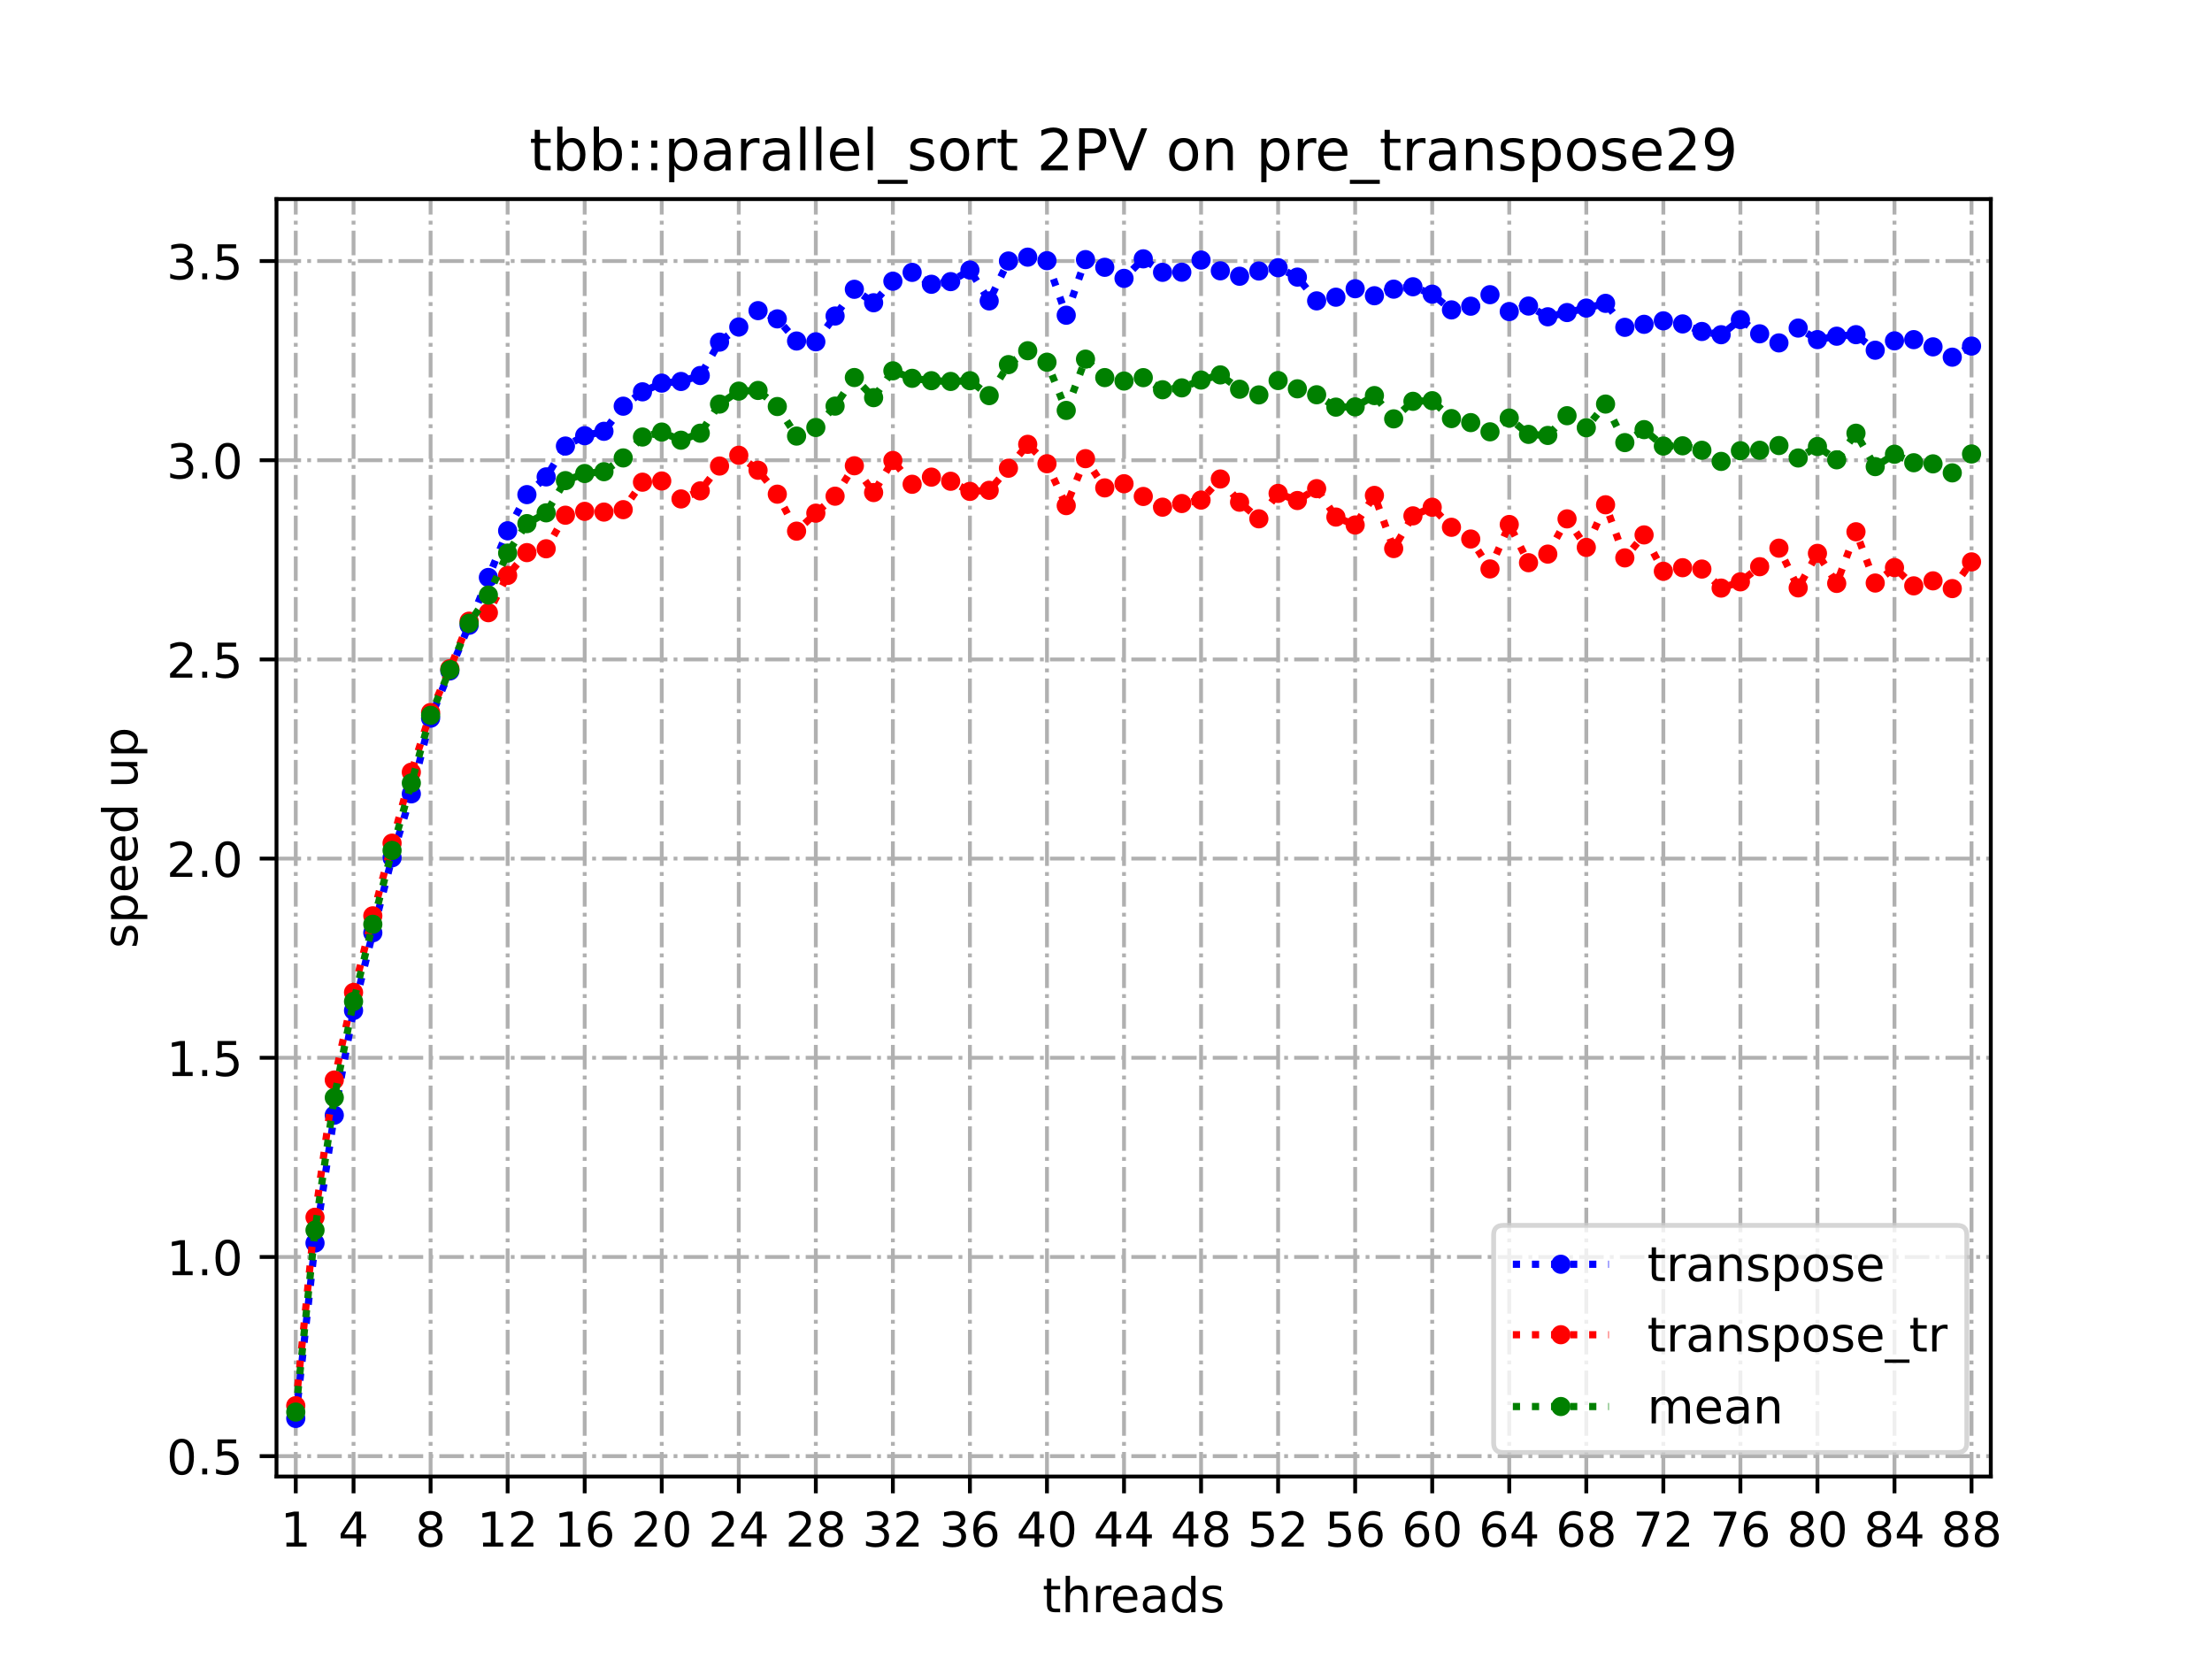 <?xml version="1.0" encoding="utf-8" standalone="no"?>
<!DOCTYPE svg PUBLIC "-//W3C//DTD SVG 1.1//EN"
  "http://www.w3.org/Graphics/SVG/1.1/DTD/svg11.dtd">
<!-- Created with matplotlib (https://matplotlib.org/) -->
<svg height="345.6pt" version="1.1" viewBox="0 0 460.8 345.6" width="460.8pt" xmlns="http://www.w3.org/2000/svg" xmlns:xlink="http://www.w3.org/1999/xlink">
 <defs>
  <style type="text/css">
*{stroke-linecap:butt;stroke-linejoin:round;}
  </style>
 </defs>
 <g id="figure_1">
  <g id="patch_1">
   <path d="M 0 345.6 
L 460.8 345.6 
L 460.8 0 
L 0 0 
z
" style="fill:#ffffff;"/>
  </g>
  <g id="axes_1">
   <g id="patch_2">
    <path d="M 57.6 307.584 
L 414.72 307.584 
L 414.72 41.472 
L 57.6 41.472 
z
" style="fill:#ffffff;"/>
   </g>
   <g id="matplotlib.axis_1">
    <g id="xtick_1">
     <g id="line2d_1">
      <path clip-path="url(#p806a19b591)" d="M 61.613 307.584 
L 61.613 41.472 
" style="fill:none;stroke:#b0b0b0;stroke-dasharray:5.12,1.28,0.8,1.28;stroke-dashoffset:0;stroke-width:0.8;"/>
     </g>
     <g id="line2d_2">
      <defs>
       <path d="M 0 0 
L 0 3.5 
" id="m0e080eb428" style="stroke:#000000;stroke-width:0.8;"/>
      </defs>
      <g>
       <use style="stroke:#000000;stroke-width:0.8;" x="61.613" xlink:href="#m0e080eb428" y="307.584"/>
      </g>
     </g>
     <g id="text_1">
      <!-- 1 -->
      <defs>
       <path d="M 12.406 8.297 
L 28.516 8.297 
L 28.516 63.922 
L 10.984 60.406 
L 10.984 69.391 
L 28.422 72.906 
L 38.281 72.906 
L 38.281 8.297 
L 54.391 8.297 
L 54.391 0 
L 12.406 0 
z
" id="DejaVuSans-49"/>
      </defs>
      <g transform="translate(58.431 322.182)scale(0.1 -0.1)">
       <use xlink:href="#DejaVuSans-49"/>
      </g>
     </g>
    </g>
    <g id="xtick_2">
     <g id="line2d_3">
      <path clip-path="url(#p806a19b591)" d="M 73.65 307.584 
L 73.65 41.472 
" style="fill:none;stroke:#b0b0b0;stroke-dasharray:5.12,1.28,0.8,1.28;stroke-dashoffset:0;stroke-width:0.8;"/>
     </g>
     <g id="line2d_4">
      <g>
       <use style="stroke:#000000;stroke-width:0.8;" x="73.65" xlink:href="#m0e080eb428" y="307.584"/>
      </g>
     </g>
     <g id="text_2">
      <!-- 4 -->
      <defs>
       <path d="M 37.797 64.312 
L 12.891 25.391 
L 37.797 25.391 
z
M 35.203 72.906 
L 47.609 72.906 
L 47.609 25.391 
L 58.016 25.391 
L 58.016 17.188 
L 47.609 17.188 
L 47.609 0 
L 37.797 0 
L 37.797 17.188 
L 4.891 17.188 
L 4.891 26.703 
z
" id="DejaVuSans-52"/>
      </defs>
      <g transform="translate(70.469 322.182)scale(0.1 -0.1)">
       <use xlink:href="#DejaVuSans-52"/>
      </g>
     </g>
    </g>
    <g id="xtick_3">
     <g id="line2d_5">
      <path clip-path="url(#p806a19b591)" d="M 89.701 307.584 
L 89.701 41.472 
" style="fill:none;stroke:#b0b0b0;stroke-dasharray:5.12,1.28,0.8,1.28;stroke-dashoffset:0;stroke-width:0.8;"/>
     </g>
     <g id="line2d_6">
      <g>
       <use style="stroke:#000000;stroke-width:0.8;" x="89.701" xlink:href="#m0e080eb428" y="307.584"/>
      </g>
     </g>
     <g id="text_3">
      <!-- 8 -->
      <defs>
       <path d="M 31.781 34.625 
Q 24.75 34.625 20.719 30.859 
Q 16.703 27.094 16.703 20.516 
Q 16.703 13.922 20.719 10.156 
Q 24.75 6.391 31.781 6.391 
Q 38.812 6.391 42.859 10.172 
Q 46.922 13.969 46.922 20.516 
Q 46.922 27.094 42.891 30.859 
Q 38.875 34.625 31.781 34.625 
z
M 21.922 38.812 
Q 15.578 40.375 12.031 44.719 
Q 8.5 49.078 8.5 55.328 
Q 8.5 64.062 14.719 69.141 
Q 20.953 74.219 31.781 74.219 
Q 42.672 74.219 48.875 69.141 
Q 55.078 64.062 55.078 55.328 
Q 55.078 49.078 51.531 44.719 
Q 48 40.375 41.703 38.812 
Q 48.828 37.156 52.797 32.312 
Q 56.781 27.484 56.781 20.516 
Q 56.781 9.906 50.312 4.234 
Q 43.844 -1.422 31.781 -1.422 
Q 19.734 -1.422 13.25 4.234 
Q 6.781 9.906 6.781 20.516 
Q 6.781 27.484 10.781 32.312 
Q 14.797 37.156 21.922 38.812 
z
M 18.312 54.391 
Q 18.312 48.734 21.844 45.562 
Q 25.391 42.391 31.781 42.391 
Q 38.141 42.391 41.719 45.562 
Q 45.312 48.734 45.312 54.391 
Q 45.312 60.062 41.719 63.234 
Q 38.141 66.406 31.781 66.406 
Q 25.391 66.406 21.844 63.234 
Q 18.312 60.062 18.312 54.391 
z
" id="DejaVuSans-56"/>
      </defs>
      <g transform="translate(86.519 322.182)scale(0.1 -0.1)">
       <use xlink:href="#DejaVuSans-56"/>
      </g>
     </g>
    </g>
    <g id="xtick_4">
     <g id="line2d_7">
      <path clip-path="url(#p806a19b591)" d="M 105.751 307.584 
L 105.751 41.472 
" style="fill:none;stroke:#b0b0b0;stroke-dasharray:5.12,1.28,0.8,1.28;stroke-dashoffset:0;stroke-width:0.8;"/>
     </g>
     <g id="line2d_8">
      <g>
       <use style="stroke:#000000;stroke-width:0.8;" x="105.751" xlink:href="#m0e080eb428" y="307.584"/>
      </g>
     </g>
     <g id="text_4">
      <!-- 12 -->
      <defs>
       <path d="M 19.188 8.297 
L 53.609 8.297 
L 53.609 0 
L 7.328 0 
L 7.328 8.297 
Q 12.938 14.109 22.625 23.891 
Q 32.328 33.688 34.812 36.531 
Q 39.547 41.844 41.422 45.531 
Q 43.312 49.219 43.312 52.781 
Q 43.312 58.594 39.234 62.25 
Q 35.156 65.922 28.609 65.922 
Q 23.969 65.922 18.812 64.312 
Q 13.672 62.703 7.812 59.422 
L 7.812 69.391 
Q 13.766 71.781 18.938 73 
Q 24.125 74.219 28.422 74.219 
Q 39.75 74.219 46.484 68.547 
Q 53.219 62.891 53.219 53.422 
Q 53.219 48.922 51.531 44.891 
Q 49.859 40.875 45.406 35.406 
Q 44.188 33.984 37.641 27.219 
Q 31.109 20.453 19.188 8.297 
z
" id="DejaVuSans-50"/>
      </defs>
      <g transform="translate(99.389 322.182)scale(0.1 -0.1)">
       <use xlink:href="#DejaVuSans-49"/>
       <use x="63.623" xlink:href="#DejaVuSans-50"/>
      </g>
     </g>
    </g>
    <g id="xtick_5">
     <g id="line2d_9">
      <path clip-path="url(#p806a19b591)" d="M 121.801 307.584 
L 121.801 41.472 
" style="fill:none;stroke:#b0b0b0;stroke-dasharray:5.12,1.28,0.8,1.28;stroke-dashoffset:0;stroke-width:0.8;"/>
     </g>
     <g id="line2d_10">
      <g>
       <use style="stroke:#000000;stroke-width:0.8;" x="121.801" xlink:href="#m0e080eb428" y="307.584"/>
      </g>
     </g>
     <g id="text_5">
      <!-- 16 -->
      <defs>
       <path d="M 33.016 40.375 
Q 26.375 40.375 22.484 35.828 
Q 18.609 31.297 18.609 23.391 
Q 18.609 15.531 22.484 10.953 
Q 26.375 6.391 33.016 6.391 
Q 39.656 6.391 43.531 10.953 
Q 47.406 15.531 47.406 23.391 
Q 47.406 31.297 43.531 35.828 
Q 39.656 40.375 33.016 40.375 
z
M 52.594 71.297 
L 52.594 62.312 
Q 48.875 64.062 45.094 64.984 
Q 41.312 65.922 37.594 65.922 
Q 27.828 65.922 22.672 59.328 
Q 17.531 52.734 16.797 39.406 
Q 19.672 43.656 24.016 45.922 
Q 28.375 48.188 33.594 48.188 
Q 44.578 48.188 50.953 41.516 
Q 57.328 34.859 57.328 23.391 
Q 57.328 12.156 50.688 5.359 
Q 44.047 -1.422 33.016 -1.422 
Q 20.359 -1.422 13.672 8.266 
Q 6.984 17.969 6.984 36.375 
Q 6.984 53.656 15.188 63.938 
Q 23.391 74.219 37.203 74.219 
Q 40.922 74.219 44.703 73.484 
Q 48.484 72.75 52.594 71.297 
z
" id="DejaVuSans-54"/>
      </defs>
      <g transform="translate(115.439 322.182)scale(0.1 -0.1)">
       <use xlink:href="#DejaVuSans-49"/>
       <use x="63.623" xlink:href="#DejaVuSans-54"/>
      </g>
     </g>
    </g>
    <g id="xtick_6">
     <g id="line2d_11">
      <path clip-path="url(#p806a19b591)" d="M 137.852 307.584 
L 137.852 41.472 
" style="fill:none;stroke:#b0b0b0;stroke-dasharray:5.12,1.28,0.8,1.28;stroke-dashoffset:0;stroke-width:0.8;"/>
     </g>
     <g id="line2d_12">
      <g>
       <use style="stroke:#000000;stroke-width:0.8;" x="137.852" xlink:href="#m0e080eb428" y="307.584"/>
      </g>
     </g>
     <g id="text_6">
      <!-- 20 -->
      <defs>
       <path d="M 31.781 66.406 
Q 24.172 66.406 20.328 58.906 
Q 16.5 51.422 16.5 36.375 
Q 16.5 21.391 20.328 13.891 
Q 24.172 6.391 31.781 6.391 
Q 39.453 6.391 43.281 13.891 
Q 47.125 21.391 47.125 36.375 
Q 47.125 51.422 43.281 58.906 
Q 39.453 66.406 31.781 66.406 
z
M 31.781 74.219 
Q 44.047 74.219 50.516 64.516 
Q 56.984 54.828 56.984 36.375 
Q 56.984 17.969 50.516 8.266 
Q 44.047 -1.422 31.781 -1.422 
Q 19.531 -1.422 13.062 8.266 
Q 6.594 17.969 6.594 36.375 
Q 6.594 54.828 13.062 64.516 
Q 19.531 74.219 31.781 74.219 
z
" id="DejaVuSans-48"/>
      </defs>
      <g transform="translate(131.489 322.182)scale(0.1 -0.1)">
       <use xlink:href="#DejaVuSans-50"/>
       <use x="63.623" xlink:href="#DejaVuSans-48"/>
      </g>
     </g>
    </g>
    <g id="xtick_7">
     <g id="line2d_13">
      <path clip-path="url(#p806a19b591)" d="M 153.902 307.584 
L 153.902 41.472 
" style="fill:none;stroke:#b0b0b0;stroke-dasharray:5.12,1.28,0.8,1.28;stroke-dashoffset:0;stroke-width:0.8;"/>
     </g>
     <g id="line2d_14">
      <g>
       <use style="stroke:#000000;stroke-width:0.8;" x="153.902" xlink:href="#m0e080eb428" y="307.584"/>
      </g>
     </g>
     <g id="text_7">
      <!-- 24 -->
      <g transform="translate(147.54 322.182)scale(0.1 -0.1)">
       <use xlink:href="#DejaVuSans-50"/>
       <use x="63.623" xlink:href="#DejaVuSans-52"/>
      </g>
     </g>
    </g>
    <g id="xtick_8">
     <g id="line2d_15">
      <path clip-path="url(#p806a19b591)" d="M 169.952 307.584 
L 169.952 41.472 
" style="fill:none;stroke:#b0b0b0;stroke-dasharray:5.12,1.28,0.8,1.28;stroke-dashoffset:0;stroke-width:0.8;"/>
     </g>
     <g id="line2d_16">
      <g>
       <use style="stroke:#000000;stroke-width:0.8;" x="169.952" xlink:href="#m0e080eb428" y="307.584"/>
      </g>
     </g>
     <g id="text_8">
      <!-- 28 -->
      <g transform="translate(163.59 322.182)scale(0.1 -0.1)">
       <use xlink:href="#DejaVuSans-50"/>
       <use x="63.623" xlink:href="#DejaVuSans-56"/>
      </g>
     </g>
    </g>
    <g id="xtick_9">
     <g id="line2d_17">
      <path clip-path="url(#p806a19b591)" d="M 186.003 307.584 
L 186.003 41.472 
" style="fill:none;stroke:#b0b0b0;stroke-dasharray:5.12,1.28,0.8,1.28;stroke-dashoffset:0;stroke-width:0.8;"/>
     </g>
     <g id="line2d_18">
      <g>
       <use style="stroke:#000000;stroke-width:0.8;" x="186.003" xlink:href="#m0e080eb428" y="307.584"/>
      </g>
     </g>
     <g id="text_9">
      <!-- 32 -->
      <defs>
       <path d="M 40.578 39.312 
Q 47.656 37.797 51.625 33 
Q 55.609 28.219 55.609 21.188 
Q 55.609 10.406 48.188 4.484 
Q 40.766 -1.422 27.094 -1.422 
Q 22.516 -1.422 17.656 -0.516 
Q 12.797 0.391 7.625 2.203 
L 7.625 11.719 
Q 11.719 9.328 16.594 8.109 
Q 21.484 6.891 26.812 6.891 
Q 36.078 6.891 40.938 10.547 
Q 45.797 14.203 45.797 21.188 
Q 45.797 27.641 41.281 31.266 
Q 36.766 34.906 28.719 34.906 
L 20.219 34.906 
L 20.219 43.016 
L 29.109 43.016 
Q 36.375 43.016 40.234 45.922 
Q 44.094 48.828 44.094 54.297 
Q 44.094 59.906 40.109 62.906 
Q 36.141 65.922 28.719 65.922 
Q 24.656 65.922 20.016 65.031 
Q 15.375 64.156 9.812 62.312 
L 9.812 71.094 
Q 15.438 72.656 20.344 73.438 
Q 25.25 74.219 29.594 74.219 
Q 40.828 74.219 47.359 69.109 
Q 53.906 64.016 53.906 55.328 
Q 53.906 49.266 50.438 45.094 
Q 46.969 40.922 40.578 39.312 
z
" id="DejaVuSans-51"/>
      </defs>
      <g transform="translate(179.64 322.182)scale(0.1 -0.1)">
       <use xlink:href="#DejaVuSans-51"/>
       <use x="63.623" xlink:href="#DejaVuSans-50"/>
      </g>
     </g>
    </g>
    <g id="xtick_10">
     <g id="line2d_19">
      <path clip-path="url(#p806a19b591)" d="M 202.053 307.584 
L 202.053 41.472 
" style="fill:none;stroke:#b0b0b0;stroke-dasharray:5.12,1.28,0.8,1.28;stroke-dashoffset:0;stroke-width:0.8;"/>
     </g>
     <g id="line2d_20">
      <g>
       <use style="stroke:#000000;stroke-width:0.8;" x="202.053" xlink:href="#m0e080eb428" y="307.584"/>
      </g>
     </g>
     <g id="text_10">
      <!-- 36 -->
      <g transform="translate(195.691 322.182)scale(0.1 -0.1)">
       <use xlink:href="#DejaVuSans-51"/>
       <use x="63.623" xlink:href="#DejaVuSans-54"/>
      </g>
     </g>
    </g>
    <g id="xtick_11">
     <g id="line2d_21">
      <path clip-path="url(#p806a19b591)" d="M 218.103 307.584 
L 218.103 41.472 
" style="fill:none;stroke:#b0b0b0;stroke-dasharray:5.12,1.28,0.8,1.28;stroke-dashoffset:0;stroke-width:0.8;"/>
     </g>
     <g id="line2d_22">
      <g>
       <use style="stroke:#000000;stroke-width:0.8;" x="218.103" xlink:href="#m0e080eb428" y="307.584"/>
      </g>
     </g>
     <g id="text_11">
      <!-- 40 -->
      <g transform="translate(211.741 322.182)scale(0.1 -0.1)">
       <use xlink:href="#DejaVuSans-52"/>
       <use x="63.623" xlink:href="#DejaVuSans-48"/>
      </g>
     </g>
    </g>
    <g id="xtick_12">
     <g id="line2d_23">
      <path clip-path="url(#p806a19b591)" d="M 234.154 307.584 
L 234.154 41.472 
" style="fill:none;stroke:#b0b0b0;stroke-dasharray:5.12,1.28,0.8,1.28;stroke-dashoffset:0;stroke-width:0.8;"/>
     </g>
     <g id="line2d_24">
      <g>
       <use style="stroke:#000000;stroke-width:0.8;" x="234.154" xlink:href="#m0e080eb428" y="307.584"/>
      </g>
     </g>
     <g id="text_12">
      <!-- 44 -->
      <g transform="translate(227.791 322.182)scale(0.1 -0.1)">
       <use xlink:href="#DejaVuSans-52"/>
       <use x="63.623" xlink:href="#DejaVuSans-52"/>
      </g>
     </g>
    </g>
    <g id="xtick_13">
     <g id="line2d_25">
      <path clip-path="url(#p806a19b591)" d="M 250.204 307.584 
L 250.204 41.472 
" style="fill:none;stroke:#b0b0b0;stroke-dasharray:5.12,1.28,0.8,1.28;stroke-dashoffset:0;stroke-width:0.8;"/>
     </g>
     <g id="line2d_26">
      <g>
       <use style="stroke:#000000;stroke-width:0.8;" x="250.204" xlink:href="#m0e080eb428" y="307.584"/>
      </g>
     </g>
     <g id="text_13">
      <!-- 48 -->
      <g transform="translate(243.842 322.182)scale(0.1 -0.1)">
       <use xlink:href="#DejaVuSans-52"/>
       <use x="63.623" xlink:href="#DejaVuSans-56"/>
      </g>
     </g>
    </g>
    <g id="xtick_14">
     <g id="line2d_27">
      <path clip-path="url(#p806a19b591)" d="M 266.254 307.584 
L 266.254 41.472 
" style="fill:none;stroke:#b0b0b0;stroke-dasharray:5.12,1.28,0.8,1.28;stroke-dashoffset:0;stroke-width:0.8;"/>
     </g>
     <g id="line2d_28">
      <g>
       <use style="stroke:#000000;stroke-width:0.8;" x="266.254" xlink:href="#m0e080eb428" y="307.584"/>
      </g>
     </g>
     <g id="text_14">
      <!-- 52 -->
      <defs>
       <path d="M 10.797 72.906 
L 49.516 72.906 
L 49.516 64.594 
L 19.828 64.594 
L 19.828 46.734 
Q 21.969 47.469 24.109 47.828 
Q 26.266 48.188 28.422 48.188 
Q 40.625 48.188 47.75 41.5 
Q 54.891 34.812 54.891 23.391 
Q 54.891 11.625 47.562 5.094 
Q 40.234 -1.422 26.906 -1.422 
Q 22.312 -1.422 17.547 -0.641 
Q 12.797 0.141 7.719 1.703 
L 7.719 11.625 
Q 12.109 9.234 16.797 8.062 
Q 21.484 6.891 26.703 6.891 
Q 35.156 6.891 40.078 11.328 
Q 45.016 15.766 45.016 23.391 
Q 45.016 31 40.078 35.438 
Q 35.156 39.891 26.703 39.891 
Q 22.75 39.891 18.812 39.016 
Q 14.891 38.141 10.797 36.281 
z
" id="DejaVuSans-53"/>
      </defs>
      <g transform="translate(259.892 322.182)scale(0.1 -0.1)">
       <use xlink:href="#DejaVuSans-53"/>
       <use x="63.623" xlink:href="#DejaVuSans-50"/>
      </g>
     </g>
    </g>
    <g id="xtick_15">
     <g id="line2d_29">
      <path clip-path="url(#p806a19b591)" d="M 282.305 307.584 
L 282.305 41.472 
" style="fill:none;stroke:#b0b0b0;stroke-dasharray:5.12,1.28,0.8,1.28;stroke-dashoffset:0;stroke-width:0.8;"/>
     </g>
     <g id="line2d_30">
      <g>
       <use style="stroke:#000000;stroke-width:0.8;" x="282.305" xlink:href="#m0e080eb428" y="307.584"/>
      </g>
     </g>
     <g id="text_15">
      <!-- 56 -->
      <g transform="translate(275.942 322.182)scale(0.1 -0.1)">
       <use xlink:href="#DejaVuSans-53"/>
       <use x="63.623" xlink:href="#DejaVuSans-54"/>
      </g>
     </g>
    </g>
    <g id="xtick_16">
     <g id="line2d_31">
      <path clip-path="url(#p806a19b591)" d="M 298.355 307.584 
L 298.355 41.472 
" style="fill:none;stroke:#b0b0b0;stroke-dasharray:5.12,1.28,0.8,1.28;stroke-dashoffset:0;stroke-width:0.8;"/>
     </g>
     <g id="line2d_32">
      <g>
       <use style="stroke:#000000;stroke-width:0.8;" x="298.355" xlink:href="#m0e080eb428" y="307.584"/>
      </g>
     </g>
     <g id="text_16">
      <!-- 60 -->
      <g transform="translate(291.993 322.182)scale(0.1 -0.1)">
       <use xlink:href="#DejaVuSans-54"/>
       <use x="63.623" xlink:href="#DejaVuSans-48"/>
      </g>
     </g>
    </g>
    <g id="xtick_17">
     <g id="line2d_33">
      <path clip-path="url(#p806a19b591)" d="M 314.405 307.584 
L 314.405 41.472 
" style="fill:none;stroke:#b0b0b0;stroke-dasharray:5.12,1.28,0.8,1.28;stroke-dashoffset:0;stroke-width:0.8;"/>
     </g>
     <g id="line2d_34">
      <g>
       <use style="stroke:#000000;stroke-width:0.8;" x="314.405" xlink:href="#m0e080eb428" y="307.584"/>
      </g>
     </g>
     <g id="text_17">
      <!-- 64 -->
      <g transform="translate(308.043 322.182)scale(0.1 -0.1)">
       <use xlink:href="#DejaVuSans-54"/>
       <use x="63.623" xlink:href="#DejaVuSans-52"/>
      </g>
     </g>
    </g>
    <g id="xtick_18">
     <g id="line2d_35">
      <path clip-path="url(#p806a19b591)" d="M 330.456 307.584 
L 330.456 41.472 
" style="fill:none;stroke:#b0b0b0;stroke-dasharray:5.12,1.28,0.8,1.28;stroke-dashoffset:0;stroke-width:0.8;"/>
     </g>
     <g id="line2d_36">
      <g>
       <use style="stroke:#000000;stroke-width:0.8;" x="330.456" xlink:href="#m0e080eb428" y="307.584"/>
      </g>
     </g>
     <g id="text_18">
      <!-- 68 -->
      <g transform="translate(324.093 322.182)scale(0.1 -0.1)">
       <use xlink:href="#DejaVuSans-54"/>
       <use x="63.623" xlink:href="#DejaVuSans-56"/>
      </g>
     </g>
    </g>
    <g id="xtick_19">
     <g id="line2d_37">
      <path clip-path="url(#p806a19b591)" d="M 346.506 307.584 
L 346.506 41.472 
" style="fill:none;stroke:#b0b0b0;stroke-dasharray:5.12,1.28,0.8,1.28;stroke-dashoffset:0;stroke-width:0.8;"/>
     </g>
     <g id="line2d_38">
      <g>
       <use style="stroke:#000000;stroke-width:0.8;" x="346.506" xlink:href="#m0e080eb428" y="307.584"/>
      </g>
     </g>
     <g id="text_19">
      <!-- 72 -->
      <defs>
       <path d="M 8.203 72.906 
L 55.078 72.906 
L 55.078 68.703 
L 28.609 0 
L 18.312 0 
L 43.219 64.594 
L 8.203 64.594 
z
" id="DejaVuSans-55"/>
      </defs>
      <g transform="translate(340.144 322.182)scale(0.1 -0.1)">
       <use xlink:href="#DejaVuSans-55"/>
       <use x="63.623" xlink:href="#DejaVuSans-50"/>
      </g>
     </g>
    </g>
    <g id="xtick_20">
     <g id="line2d_39">
      <path clip-path="url(#p806a19b591)" d="M 362.556 307.584 
L 362.556 41.472 
" style="fill:none;stroke:#b0b0b0;stroke-dasharray:5.12,1.28,0.8,1.28;stroke-dashoffset:0;stroke-width:0.8;"/>
     </g>
     <g id="line2d_40">
      <g>
       <use style="stroke:#000000;stroke-width:0.8;" x="362.556" xlink:href="#m0e080eb428" y="307.584"/>
      </g>
     </g>
     <g id="text_20">
      <!-- 76 -->
      <g transform="translate(356.194 322.182)scale(0.1 -0.1)">
       <use xlink:href="#DejaVuSans-55"/>
       <use x="63.623" xlink:href="#DejaVuSans-54"/>
      </g>
     </g>
    </g>
    <g id="xtick_21">
     <g id="line2d_41">
      <path clip-path="url(#p806a19b591)" d="M 378.607 307.584 
L 378.607 41.472 
" style="fill:none;stroke:#b0b0b0;stroke-dasharray:5.12,1.28,0.8,1.28;stroke-dashoffset:0;stroke-width:0.8;"/>
     </g>
     <g id="line2d_42">
      <g>
       <use style="stroke:#000000;stroke-width:0.8;" x="378.607" xlink:href="#m0e080eb428" y="307.584"/>
      </g>
     </g>
     <g id="text_21">
      <!-- 80 -->
      <g transform="translate(372.244 322.182)scale(0.1 -0.1)">
       <use xlink:href="#DejaVuSans-56"/>
       <use x="63.623" xlink:href="#DejaVuSans-48"/>
      </g>
     </g>
    </g>
    <g id="xtick_22">
     <g id="line2d_43">
      <path clip-path="url(#p806a19b591)" d="M 394.657 307.584 
L 394.657 41.472 
" style="fill:none;stroke:#b0b0b0;stroke-dasharray:5.12,1.28,0.8,1.28;stroke-dashoffset:0;stroke-width:0.8;"/>
     </g>
     <g id="line2d_44">
      <g>
       <use style="stroke:#000000;stroke-width:0.8;" x="394.657" xlink:href="#m0e080eb428" y="307.584"/>
      </g>
     </g>
     <g id="text_22">
      <!-- 84 -->
      <g transform="translate(388.295 322.182)scale(0.1 -0.1)">
       <use xlink:href="#DejaVuSans-56"/>
       <use x="63.623" xlink:href="#DejaVuSans-52"/>
      </g>
     </g>
    </g>
    <g id="xtick_23">
     <g id="line2d_45">
      <path clip-path="url(#p806a19b591)" d="M 410.707 307.584 
L 410.707 41.472 
" style="fill:none;stroke:#b0b0b0;stroke-dasharray:5.12,1.28,0.8,1.28;stroke-dashoffset:0;stroke-width:0.8;"/>
     </g>
     <g id="line2d_46">
      <g>
       <use style="stroke:#000000;stroke-width:0.8;" x="410.707" xlink:href="#m0e080eb428" y="307.584"/>
      </g>
     </g>
     <g id="text_23">
      <!-- 88 -->
      <g transform="translate(404.345 322.182)scale(0.1 -0.1)">
       <use xlink:href="#DejaVuSans-56"/>
       <use x="63.623" xlink:href="#DejaVuSans-56"/>
      </g>
     </g>
    </g>
    <g id="text_24">
     <!-- threads -->
     <defs>
      <path d="M 18.312 70.219 
L 18.312 54.688 
L 36.812 54.688 
L 36.812 47.703 
L 18.312 47.703 
L 18.312 18.016 
Q 18.312 11.328 20.141 9.422 
Q 21.969 7.516 27.594 7.516 
L 36.812 7.516 
L 36.812 0 
L 27.594 0 
Q 17.188 0 13.234 3.875 
Q 9.281 7.766 9.281 18.016 
L 9.281 47.703 
L 2.688 47.703 
L 2.688 54.688 
L 9.281 54.688 
L 9.281 70.219 
z
" id="DejaVuSans-116"/>
      <path d="M 54.891 33.016 
L 54.891 0 
L 45.906 0 
L 45.906 32.719 
Q 45.906 40.484 42.875 44.328 
Q 39.844 48.188 33.797 48.188 
Q 26.516 48.188 22.312 43.547 
Q 18.109 38.922 18.109 30.906 
L 18.109 0 
L 9.078 0 
L 9.078 75.984 
L 18.109 75.984 
L 18.109 46.188 
Q 21.344 51.125 25.703 53.562 
Q 30.078 56 35.797 56 
Q 45.219 56 50.047 50.172 
Q 54.891 44.344 54.891 33.016 
z
" id="DejaVuSans-104"/>
      <path d="M 41.109 46.297 
Q 39.594 47.172 37.812 47.578 
Q 36.031 48 33.891 48 
Q 26.266 48 22.188 43.047 
Q 18.109 38.094 18.109 28.812 
L 18.109 0 
L 9.078 0 
L 9.078 54.688 
L 18.109 54.688 
L 18.109 46.188 
Q 20.953 51.172 25.484 53.578 
Q 30.031 56 36.531 56 
Q 37.453 56 38.578 55.875 
Q 39.703 55.766 41.062 55.516 
z
" id="DejaVuSans-114"/>
      <path d="M 56.203 29.594 
L 56.203 25.203 
L 14.891 25.203 
Q 15.484 15.922 20.484 11.062 
Q 25.484 6.203 34.422 6.203 
Q 39.594 6.203 44.453 7.469 
Q 49.312 8.734 54.109 11.281 
L 54.109 2.781 
Q 49.266 0.734 44.188 -0.344 
Q 39.109 -1.422 33.891 -1.422 
Q 20.797 -1.422 13.156 6.188 
Q 5.516 13.812 5.516 26.812 
Q 5.516 40.234 12.766 48.109 
Q 20.016 56 32.328 56 
Q 43.359 56 49.781 48.891 
Q 56.203 41.797 56.203 29.594 
z
M 47.219 32.234 
Q 47.125 39.594 43.094 43.984 
Q 39.062 48.391 32.422 48.391 
Q 24.906 48.391 20.391 44.141 
Q 15.875 39.891 15.188 32.172 
z
" id="DejaVuSans-101"/>
      <path d="M 34.281 27.484 
Q 23.391 27.484 19.188 25 
Q 14.984 22.516 14.984 16.5 
Q 14.984 11.719 18.141 8.906 
Q 21.297 6.109 26.703 6.109 
Q 34.188 6.109 38.703 11.406 
Q 43.219 16.703 43.219 25.484 
L 43.219 27.484 
z
M 52.203 31.203 
L 52.203 0 
L 43.219 0 
L 43.219 8.297 
Q 40.141 3.328 35.547 0.953 
Q 30.953 -1.422 24.312 -1.422 
Q 15.922 -1.422 10.953 3.297 
Q 6 8.016 6 15.922 
Q 6 25.141 12.172 29.828 
Q 18.359 34.516 30.609 34.516 
L 43.219 34.516 
L 43.219 35.406 
Q 43.219 41.609 39.141 45 
Q 35.062 48.391 27.688 48.391 
Q 23 48.391 18.547 47.266 
Q 14.109 46.141 10.016 43.891 
L 10.016 52.203 
Q 14.938 54.109 19.578 55.047 
Q 24.219 56 28.609 56 
Q 40.484 56 46.344 49.844 
Q 52.203 43.703 52.203 31.203 
z
" id="DejaVuSans-97"/>
      <path d="M 45.406 46.391 
L 45.406 75.984 
L 54.391 75.984 
L 54.391 0 
L 45.406 0 
L 45.406 8.203 
Q 42.578 3.328 38.25 0.953 
Q 33.938 -1.422 27.875 -1.422 
Q 17.969 -1.422 11.734 6.484 
Q 5.516 14.406 5.516 27.297 
Q 5.516 40.188 11.734 48.094 
Q 17.969 56 27.875 56 
Q 33.938 56 38.25 53.625 
Q 42.578 51.266 45.406 46.391 
z
M 14.797 27.297 
Q 14.797 17.391 18.875 11.75 
Q 22.953 6.109 30.078 6.109 
Q 37.203 6.109 41.297 11.75 
Q 45.406 17.391 45.406 27.297 
Q 45.406 37.203 41.297 42.844 
Q 37.203 48.484 30.078 48.484 
Q 22.953 48.484 18.875 42.844 
Q 14.797 37.203 14.797 27.297 
z
" id="DejaVuSans-100"/>
      <path d="M 44.281 53.078 
L 44.281 44.578 
Q 40.484 46.531 36.375 47.5 
Q 32.281 48.484 27.875 48.484 
Q 21.188 48.484 17.844 46.438 
Q 14.5 44.391 14.5 40.281 
Q 14.5 37.156 16.891 35.375 
Q 19.281 33.594 26.516 31.984 
L 29.594 31.297 
Q 39.156 29.25 43.188 25.516 
Q 47.219 21.781 47.219 15.094 
Q 47.219 7.469 41.188 3.016 
Q 35.156 -1.422 24.609 -1.422 
Q 20.219 -1.422 15.453 -0.562 
Q 10.688 0.297 5.422 2 
L 5.422 11.281 
Q 10.406 8.688 15.234 7.391 
Q 20.062 6.109 24.812 6.109 
Q 31.156 6.109 34.562 8.281 
Q 37.984 10.453 37.984 14.406 
Q 37.984 18.062 35.516 20.016 
Q 33.062 21.969 24.703 23.781 
L 21.578 24.516 
Q 13.234 26.266 9.516 29.906 
Q 5.812 33.547 5.812 39.891 
Q 5.812 47.609 11.281 51.797 
Q 16.75 56 26.812 56 
Q 31.781 56 36.172 55.266 
Q 40.578 54.547 44.281 53.078 
z
" id="DejaVuSans-115"/>
     </defs>
     <g transform="translate(217.169 335.861)scale(0.1 -0.1)">
      <use xlink:href="#DejaVuSans-116"/>
      <use x="39.209" xlink:href="#DejaVuSans-104"/>
      <use x="102.588" xlink:href="#DejaVuSans-114"/>
      <use x="141.451" xlink:href="#DejaVuSans-101"/>
      <use x="202.975" xlink:href="#DejaVuSans-97"/>
      <use x="264.254" xlink:href="#DejaVuSans-100"/>
      <use x="327.73" xlink:href="#DejaVuSans-115"/>
     </g>
    </g>
   </g>
   <g id="matplotlib.axis_2">
    <g id="ytick_1">
     <g id="line2d_47">
      <path clip-path="url(#p806a19b591)" d="M 57.6 303.341 
L 414.72 303.341 
" style="fill:none;stroke:#b0b0b0;stroke-dasharray:5.12,1.28,0.8,1.28;stroke-dashoffset:0;stroke-width:0.8;"/>
     </g>
     <g id="line2d_48">
      <defs>
       <path d="M 0 0 
L -3.5 0 
" id="m83a6d4a88d" style="stroke:#000000;stroke-width:0.8;"/>
      </defs>
      <g>
       <use style="stroke:#000000;stroke-width:0.8;" x="57.6" xlink:href="#m83a6d4a88d" y="303.341"/>
      </g>
     </g>
     <g id="text_25">
      <!-- 0.5 -->
      <defs>
       <path d="M 10.688 12.406 
L 21 12.406 
L 21 0 
L 10.688 0 
z
" id="DejaVuSans-46"/>
      </defs>
      <g transform="translate(34.697 307.14)scale(0.1 -0.1)">
       <use xlink:href="#DejaVuSans-48"/>
       <use x="63.623" xlink:href="#DejaVuSans-46"/>
       <use x="95.41" xlink:href="#DejaVuSans-53"/>
      </g>
     </g>
    </g>
    <g id="ytick_2">
     <g id="line2d_49">
      <path clip-path="url(#p806a19b591)" d="M 57.6 261.848 
L 414.72 261.848 
" style="fill:none;stroke:#b0b0b0;stroke-dasharray:5.12,1.28,0.8,1.28;stroke-dashoffset:0;stroke-width:0.8;"/>
     </g>
     <g id="line2d_50">
      <g>
       <use style="stroke:#000000;stroke-width:0.8;" x="57.6" xlink:href="#m83a6d4a88d" y="261.848"/>
      </g>
     </g>
     <g id="text_26">
      <!-- 1.0 -->
      <g transform="translate(34.697 265.647)scale(0.1 -0.1)">
       <use xlink:href="#DejaVuSans-49"/>
       <use x="63.623" xlink:href="#DejaVuSans-46"/>
       <use x="95.41" xlink:href="#DejaVuSans-48"/>
      </g>
     </g>
    </g>
    <g id="ytick_3">
     <g id="line2d_51">
      <path clip-path="url(#p806a19b591)" d="M 57.6 220.355 
L 414.72 220.355 
" style="fill:none;stroke:#b0b0b0;stroke-dasharray:5.12,1.28,0.8,1.28;stroke-dashoffset:0;stroke-width:0.8;"/>
     </g>
     <g id="line2d_52">
      <g>
       <use style="stroke:#000000;stroke-width:0.8;" x="57.6" xlink:href="#m83a6d4a88d" y="220.355"/>
      </g>
     </g>
     <g id="text_27">
      <!-- 1.5 -->
      <g transform="translate(34.697 224.154)scale(0.1 -0.1)">
       <use xlink:href="#DejaVuSans-49"/>
       <use x="63.623" xlink:href="#DejaVuSans-46"/>
       <use x="95.41" xlink:href="#DejaVuSans-53"/>
      </g>
     </g>
    </g>
    <g id="ytick_4">
     <g id="line2d_53">
      <path clip-path="url(#p806a19b591)" d="M 57.6 178.863 
L 414.72 178.863 
" style="fill:none;stroke:#b0b0b0;stroke-dasharray:5.12,1.28,0.8,1.28;stroke-dashoffset:0;stroke-width:0.8;"/>
     </g>
     <g id="line2d_54">
      <g>
       <use style="stroke:#000000;stroke-width:0.8;" x="57.6" xlink:href="#m83a6d4a88d" y="178.863"/>
      </g>
     </g>
     <g id="text_28">
      <!-- 2.0 -->
      <g transform="translate(34.697 182.662)scale(0.1 -0.1)">
       <use xlink:href="#DejaVuSans-50"/>
       <use x="63.623" xlink:href="#DejaVuSans-46"/>
       <use x="95.41" xlink:href="#DejaVuSans-48"/>
      </g>
     </g>
    </g>
    <g id="ytick_5">
     <g id="line2d_55">
      <path clip-path="url(#p806a19b591)" d="M 57.6 137.37 
L 414.72 137.37 
" style="fill:none;stroke:#b0b0b0;stroke-dasharray:5.12,1.28,0.8,1.28;stroke-dashoffset:0;stroke-width:0.8;"/>
     </g>
     <g id="line2d_56">
      <g>
       <use style="stroke:#000000;stroke-width:0.8;" x="57.6" xlink:href="#m83a6d4a88d" y="137.37"/>
      </g>
     </g>
     <g id="text_29">
      <!-- 2.5 -->
      <g transform="translate(34.697 141.169)scale(0.1 -0.1)">
       <use xlink:href="#DejaVuSans-50"/>
       <use x="63.623" xlink:href="#DejaVuSans-46"/>
       <use x="95.41" xlink:href="#DejaVuSans-53"/>
      </g>
     </g>
    </g>
    <g id="ytick_6">
     <g id="line2d_57">
      <path clip-path="url(#p806a19b591)" d="M 57.6 95.877 
L 414.72 95.877 
" style="fill:none;stroke:#b0b0b0;stroke-dasharray:5.12,1.28,0.8,1.28;stroke-dashoffset:0;stroke-width:0.8;"/>
     </g>
     <g id="line2d_58">
      <g>
       <use style="stroke:#000000;stroke-width:0.8;" x="57.6" xlink:href="#m83a6d4a88d" y="95.877"/>
      </g>
     </g>
     <g id="text_30">
      <!-- 3.0 -->
      <g transform="translate(34.697 99.676)scale(0.1 -0.1)">
       <use xlink:href="#DejaVuSans-51"/>
       <use x="63.623" xlink:href="#DejaVuSans-46"/>
       <use x="95.41" xlink:href="#DejaVuSans-48"/>
      </g>
     </g>
    </g>
    <g id="ytick_7">
     <g id="line2d_59">
      <path clip-path="url(#p806a19b591)" d="M 57.6 54.385 
L 414.72 54.385 
" style="fill:none;stroke:#b0b0b0;stroke-dasharray:5.12,1.28,0.8,1.28;stroke-dashoffset:0;stroke-width:0.8;"/>
     </g>
     <g id="line2d_60">
      <g>
       <use style="stroke:#000000;stroke-width:0.8;" x="57.6" xlink:href="#m83a6d4a88d" y="54.385"/>
      </g>
     </g>
     <g id="text_31">
      <!-- 3.5 -->
      <g transform="translate(34.697 58.184)scale(0.1 -0.1)">
       <use xlink:href="#DejaVuSans-51"/>
       <use x="63.623" xlink:href="#DejaVuSans-46"/>
       <use x="95.41" xlink:href="#DejaVuSans-53"/>
      </g>
     </g>
    </g>
    <g id="text_32">
     <!-- speed up -->
     <defs>
      <path d="M 18.109 8.203 
L 18.109 -20.797 
L 9.078 -20.797 
L 9.078 54.688 
L 18.109 54.688 
L 18.109 46.391 
Q 20.953 51.266 25.266 53.625 
Q 29.594 56 35.594 56 
Q 45.562 56 51.781 48.094 
Q 58.016 40.188 58.016 27.297 
Q 58.016 14.406 51.781 6.484 
Q 45.562 -1.422 35.594 -1.422 
Q 29.594 -1.422 25.266 0.953 
Q 20.953 3.328 18.109 8.203 
z
M 48.688 27.297 
Q 48.688 37.203 44.609 42.844 
Q 40.531 48.484 33.406 48.484 
Q 26.266 48.484 22.188 42.844 
Q 18.109 37.203 18.109 27.297 
Q 18.109 17.391 22.188 11.75 
Q 26.266 6.109 33.406 6.109 
Q 40.531 6.109 44.609 11.75 
Q 48.688 17.391 48.688 27.297 
z
" id="DejaVuSans-112"/>
      <path id="DejaVuSans-32"/>
      <path d="M 8.5 21.578 
L 8.5 54.688 
L 17.484 54.688 
L 17.484 21.922 
Q 17.484 14.156 20.5 10.266 
Q 23.531 6.391 29.594 6.391 
Q 36.859 6.391 41.078 11.031 
Q 45.312 15.672 45.312 23.688 
L 45.312 54.688 
L 54.297 54.688 
L 54.297 0 
L 45.312 0 
L 45.312 8.406 
Q 42.047 3.422 37.719 1 
Q 33.406 -1.422 27.688 -1.422 
Q 18.266 -1.422 13.375 4.438 
Q 8.5 10.297 8.5 21.578 
z
M 31.109 56 
z
" id="DejaVuSans-117"/>
     </defs>
     <g transform="translate(28.617 197.566)rotate(-90)scale(0.1 -0.1)">
      <use xlink:href="#DejaVuSans-115"/>
      <use x="52.1" xlink:href="#DejaVuSans-112"/>
      <use x="115.576" xlink:href="#DejaVuSans-101"/>
      <use x="177.1" xlink:href="#DejaVuSans-101"/>
      <use x="238.623" xlink:href="#DejaVuSans-100"/>
      <use x="302.1" xlink:href="#DejaVuSans-32"/>
      <use x="333.887" xlink:href="#DejaVuSans-117"/>
      <use x="397.266" xlink:href="#DejaVuSans-112"/>
     </g>
    </g>
   </g>
   <g id="line2d_61">
    <path clip-path="url(#p806a19b591)" d="M 61.613 295.488 
L 65.625 258.947 
L 69.638 232.314 
L 73.65 210.508 
L 77.663 194.313 
L 81.676 178.691 
L 85.688 165.37 
L 89.701 149.613 
L 93.713 139.769 
L 97.726 130.253 
L 101.738 120.295 
L 105.751 110.57 
L 109.764 103.038 
L 113.776 99.344 
L 117.789 92.92 
L 121.801 90.764 
L 125.814 89.848 
L 129.827 84.616 
L 133.839 81.624 
L 137.852 79.814 
L 141.864 79.467 
L 145.877 78.226 
L 149.889 71.271 
L 153.902 68.119 
L 157.915 64.711 
L 161.927 66.428 
L 165.94 71.039 
L 169.952 71.204 
L 173.965 65.832 
L 177.978 60.266 
L 181.99 63.07 
L 186.003 58.58 
L 190.015 56.742 
L 194.028 59.22 
L 198.04 58.667 
L 202.053 56.252 
L 206.066 62.688 
L 210.078 54.373 
L 214.091 53.568 
L 218.103 54.306 
L 222.116 65.667 
L 226.129 54.082 
L 230.141 55.684 
L 234.154 57.99 
L 238.166 53.921 
L 242.179 56.732 
L 246.191 56.709 
L 250.204 54.178 
L 254.217 56.417 
L 258.229 57.548 
L 262.242 56.456 
L 266.254 55.772 
L 270.267 57.727 
L 274.28 62.677 
L 278.292 61.913 
L 282.305 60.151 
L 286.317 61.608 
L 290.33 60.236 
L 294.342 59.739 
L 298.355 61.281 
L 302.368 64.556 
L 306.38 63.787 
L 310.393 61.39 
L 314.405 64.905 
L 318.418 63.756 
L 322.431 65.994 
L 326.443 65.111 
L 330.456 64.178 
L 334.468 63.195 
L 338.481 68.19 
L 342.493 67.561 
L 346.506 66.834 
L 350.519 67.481 
L 354.531 69.055 
L 358.544 69.729 
L 362.556 66.576 
L 366.569 69.542 
L 370.582 71.433 
L 374.594 68.343 
L 378.607 70.748 
L 382.619 70.039 
L 386.632 69.717 
L 390.644 72.958 
L 394.657 71.007 
L 398.67 70.752 
L 402.682 72.258 
L 406.695 74.406 
L 410.707 72.092 
" style="fill:none;stroke:#0000ff;stroke-dasharray:1.5,2.475;stroke-dashoffset:0;stroke-width:1.5;"/>
    <defs>
     <path d="M 0 1.5 
C 0.398 1.5 0.779 1.342 1.061 1.061 
C 1.342 0.779 1.5 0.398 1.5 0 
C 1.5 -0.398 1.342 -0.779 1.061 -1.061 
C 0.779 -1.342 0.398 -1.5 0 -1.5 
C -0.398 -1.5 -0.779 -1.342 -1.061 -1.061 
C -1.342 -0.779 -1.5 -0.398 -1.5 0 
C -1.5 0.398 -1.342 0.779 -1.061 1.061 
C -0.779 1.342 -0.398 1.5 0 1.5 
z
" id="m9b98f08458" style="stroke:#0000ff;"/>
    </defs>
    <g clip-path="url(#p806a19b591)">
     <use style="fill:#0000ff;stroke:#0000ff;" x="61.613" xlink:href="#m9b98f08458" y="295.488"/>
     <use style="fill:#0000ff;stroke:#0000ff;" x="65.625" xlink:href="#m9b98f08458" y="258.947"/>
     <use style="fill:#0000ff;stroke:#0000ff;" x="69.638" xlink:href="#m9b98f08458" y="232.314"/>
     <use style="fill:#0000ff;stroke:#0000ff;" x="73.65" xlink:href="#m9b98f08458" y="210.508"/>
     <use style="fill:#0000ff;stroke:#0000ff;" x="77.663" xlink:href="#m9b98f08458" y="194.313"/>
     <use style="fill:#0000ff;stroke:#0000ff;" x="81.676" xlink:href="#m9b98f08458" y="178.691"/>
     <use style="fill:#0000ff;stroke:#0000ff;" x="85.688" xlink:href="#m9b98f08458" y="165.37"/>
     <use style="fill:#0000ff;stroke:#0000ff;" x="89.701" xlink:href="#m9b98f08458" y="149.613"/>
     <use style="fill:#0000ff;stroke:#0000ff;" x="93.713" xlink:href="#m9b98f08458" y="139.769"/>
     <use style="fill:#0000ff;stroke:#0000ff;" x="97.726" xlink:href="#m9b98f08458" y="130.253"/>
     <use style="fill:#0000ff;stroke:#0000ff;" x="101.738" xlink:href="#m9b98f08458" y="120.295"/>
     <use style="fill:#0000ff;stroke:#0000ff;" x="105.751" xlink:href="#m9b98f08458" y="110.57"/>
     <use style="fill:#0000ff;stroke:#0000ff;" x="109.764" xlink:href="#m9b98f08458" y="103.038"/>
     <use style="fill:#0000ff;stroke:#0000ff;" x="113.776" xlink:href="#m9b98f08458" y="99.344"/>
     <use style="fill:#0000ff;stroke:#0000ff;" x="117.789" xlink:href="#m9b98f08458" y="92.92"/>
     <use style="fill:#0000ff;stroke:#0000ff;" x="121.801" xlink:href="#m9b98f08458" y="90.764"/>
     <use style="fill:#0000ff;stroke:#0000ff;" x="125.814" xlink:href="#m9b98f08458" y="89.848"/>
     <use style="fill:#0000ff;stroke:#0000ff;" x="129.827" xlink:href="#m9b98f08458" y="84.616"/>
     <use style="fill:#0000ff;stroke:#0000ff;" x="133.839" xlink:href="#m9b98f08458" y="81.624"/>
     <use style="fill:#0000ff;stroke:#0000ff;" x="137.852" xlink:href="#m9b98f08458" y="79.814"/>
     <use style="fill:#0000ff;stroke:#0000ff;" x="141.864" xlink:href="#m9b98f08458" y="79.467"/>
     <use style="fill:#0000ff;stroke:#0000ff;" x="145.877" xlink:href="#m9b98f08458" y="78.226"/>
     <use style="fill:#0000ff;stroke:#0000ff;" x="149.889" xlink:href="#m9b98f08458" y="71.271"/>
     <use style="fill:#0000ff;stroke:#0000ff;" x="153.902" xlink:href="#m9b98f08458" y="68.119"/>
     <use style="fill:#0000ff;stroke:#0000ff;" x="157.915" xlink:href="#m9b98f08458" y="64.711"/>
     <use style="fill:#0000ff;stroke:#0000ff;" x="161.927" xlink:href="#m9b98f08458" y="66.428"/>
     <use style="fill:#0000ff;stroke:#0000ff;" x="165.94" xlink:href="#m9b98f08458" y="71.039"/>
     <use style="fill:#0000ff;stroke:#0000ff;" x="169.952" xlink:href="#m9b98f08458" y="71.204"/>
     <use style="fill:#0000ff;stroke:#0000ff;" x="173.965" xlink:href="#m9b98f08458" y="65.832"/>
     <use style="fill:#0000ff;stroke:#0000ff;" x="177.978" xlink:href="#m9b98f08458" y="60.266"/>
     <use style="fill:#0000ff;stroke:#0000ff;" x="181.99" xlink:href="#m9b98f08458" y="63.07"/>
     <use style="fill:#0000ff;stroke:#0000ff;" x="186.003" xlink:href="#m9b98f08458" y="58.58"/>
     <use style="fill:#0000ff;stroke:#0000ff;" x="190.015" xlink:href="#m9b98f08458" y="56.742"/>
     <use style="fill:#0000ff;stroke:#0000ff;" x="194.028" xlink:href="#m9b98f08458" y="59.22"/>
     <use style="fill:#0000ff;stroke:#0000ff;" x="198.04" xlink:href="#m9b98f08458" y="58.667"/>
     <use style="fill:#0000ff;stroke:#0000ff;" x="202.053" xlink:href="#m9b98f08458" y="56.252"/>
     <use style="fill:#0000ff;stroke:#0000ff;" x="206.066" xlink:href="#m9b98f08458" y="62.688"/>
     <use style="fill:#0000ff;stroke:#0000ff;" x="210.078" xlink:href="#m9b98f08458" y="54.373"/>
     <use style="fill:#0000ff;stroke:#0000ff;" x="214.091" xlink:href="#m9b98f08458" y="53.568"/>
     <use style="fill:#0000ff;stroke:#0000ff;" x="218.103" xlink:href="#m9b98f08458" y="54.306"/>
     <use style="fill:#0000ff;stroke:#0000ff;" x="222.116" xlink:href="#m9b98f08458" y="65.667"/>
     <use style="fill:#0000ff;stroke:#0000ff;" x="226.129" xlink:href="#m9b98f08458" y="54.082"/>
     <use style="fill:#0000ff;stroke:#0000ff;" x="230.141" xlink:href="#m9b98f08458" y="55.684"/>
     <use style="fill:#0000ff;stroke:#0000ff;" x="234.154" xlink:href="#m9b98f08458" y="57.99"/>
     <use style="fill:#0000ff;stroke:#0000ff;" x="238.166" xlink:href="#m9b98f08458" y="53.921"/>
     <use style="fill:#0000ff;stroke:#0000ff;" x="242.179" xlink:href="#m9b98f08458" y="56.732"/>
     <use style="fill:#0000ff;stroke:#0000ff;" x="246.191" xlink:href="#m9b98f08458" y="56.709"/>
     <use style="fill:#0000ff;stroke:#0000ff;" x="250.204" xlink:href="#m9b98f08458" y="54.178"/>
     <use style="fill:#0000ff;stroke:#0000ff;" x="254.217" xlink:href="#m9b98f08458" y="56.417"/>
     <use style="fill:#0000ff;stroke:#0000ff;" x="258.229" xlink:href="#m9b98f08458" y="57.548"/>
     <use style="fill:#0000ff;stroke:#0000ff;" x="262.242" xlink:href="#m9b98f08458" y="56.456"/>
     <use style="fill:#0000ff;stroke:#0000ff;" x="266.254" xlink:href="#m9b98f08458" y="55.772"/>
     <use style="fill:#0000ff;stroke:#0000ff;" x="270.267" xlink:href="#m9b98f08458" y="57.727"/>
     <use style="fill:#0000ff;stroke:#0000ff;" x="274.28" xlink:href="#m9b98f08458" y="62.677"/>
     <use style="fill:#0000ff;stroke:#0000ff;" x="278.292" xlink:href="#m9b98f08458" y="61.913"/>
     <use style="fill:#0000ff;stroke:#0000ff;" x="282.305" xlink:href="#m9b98f08458" y="60.151"/>
     <use style="fill:#0000ff;stroke:#0000ff;" x="286.317" xlink:href="#m9b98f08458" y="61.608"/>
     <use style="fill:#0000ff;stroke:#0000ff;" x="290.33" xlink:href="#m9b98f08458" y="60.236"/>
     <use style="fill:#0000ff;stroke:#0000ff;" x="294.342" xlink:href="#m9b98f08458" y="59.739"/>
     <use style="fill:#0000ff;stroke:#0000ff;" x="298.355" xlink:href="#m9b98f08458" y="61.281"/>
     <use style="fill:#0000ff;stroke:#0000ff;" x="302.368" xlink:href="#m9b98f08458" y="64.556"/>
     <use style="fill:#0000ff;stroke:#0000ff;" x="306.38" xlink:href="#m9b98f08458" y="63.787"/>
     <use style="fill:#0000ff;stroke:#0000ff;" x="310.393" xlink:href="#m9b98f08458" y="61.39"/>
     <use style="fill:#0000ff;stroke:#0000ff;" x="314.405" xlink:href="#m9b98f08458" y="64.905"/>
     <use style="fill:#0000ff;stroke:#0000ff;" x="318.418" xlink:href="#m9b98f08458" y="63.756"/>
     <use style="fill:#0000ff;stroke:#0000ff;" x="322.431" xlink:href="#m9b98f08458" y="65.994"/>
     <use style="fill:#0000ff;stroke:#0000ff;" x="326.443" xlink:href="#m9b98f08458" y="65.111"/>
     <use style="fill:#0000ff;stroke:#0000ff;" x="330.456" xlink:href="#m9b98f08458" y="64.178"/>
     <use style="fill:#0000ff;stroke:#0000ff;" x="334.468" xlink:href="#m9b98f08458" y="63.195"/>
     <use style="fill:#0000ff;stroke:#0000ff;" x="338.481" xlink:href="#m9b98f08458" y="68.19"/>
     <use style="fill:#0000ff;stroke:#0000ff;" x="342.493" xlink:href="#m9b98f08458" y="67.561"/>
     <use style="fill:#0000ff;stroke:#0000ff;" x="346.506" xlink:href="#m9b98f08458" y="66.834"/>
     <use style="fill:#0000ff;stroke:#0000ff;" x="350.519" xlink:href="#m9b98f08458" y="67.481"/>
     <use style="fill:#0000ff;stroke:#0000ff;" x="354.531" xlink:href="#m9b98f08458" y="69.055"/>
     <use style="fill:#0000ff;stroke:#0000ff;" x="358.544" xlink:href="#m9b98f08458" y="69.729"/>
     <use style="fill:#0000ff;stroke:#0000ff;" x="362.556" xlink:href="#m9b98f08458" y="66.576"/>
     <use style="fill:#0000ff;stroke:#0000ff;" x="366.569" xlink:href="#m9b98f08458" y="69.542"/>
     <use style="fill:#0000ff;stroke:#0000ff;" x="370.582" xlink:href="#m9b98f08458" y="71.433"/>
     <use style="fill:#0000ff;stroke:#0000ff;" x="374.594" xlink:href="#m9b98f08458" y="68.343"/>
     <use style="fill:#0000ff;stroke:#0000ff;" x="378.607" xlink:href="#m9b98f08458" y="70.748"/>
     <use style="fill:#0000ff;stroke:#0000ff;" x="382.619" xlink:href="#m9b98f08458" y="70.039"/>
     <use style="fill:#0000ff;stroke:#0000ff;" x="386.632" xlink:href="#m9b98f08458" y="69.717"/>
     <use style="fill:#0000ff;stroke:#0000ff;" x="390.644" xlink:href="#m9b98f08458" y="72.958"/>
     <use style="fill:#0000ff;stroke:#0000ff;" x="394.657" xlink:href="#m9b98f08458" y="71.007"/>
     <use style="fill:#0000ff;stroke:#0000ff;" x="398.67" xlink:href="#m9b98f08458" y="70.752"/>
     <use style="fill:#0000ff;stroke:#0000ff;" x="402.682" xlink:href="#m9b98f08458" y="72.258"/>
     <use style="fill:#0000ff;stroke:#0000ff;" x="406.695" xlink:href="#m9b98f08458" y="74.406"/>
     <use style="fill:#0000ff;stroke:#0000ff;" x="410.707" xlink:href="#m9b98f08458" y="72.092"/>
    </g>
   </g>
   <g id="line2d_62">
    <path clip-path="url(#p806a19b591)" d="M 61.613 292.835 
L 65.625 253.579 
L 69.638 224.987 
L 73.65 206.746 
L 77.663 190.783 
L 81.676 175.648 
L 85.688 160.863 
L 89.701 148.422 
L 93.713 139.305 
L 97.726 129.405 
L 101.738 127.634 
L 105.751 119.868 
L 109.764 115.12 
L 113.776 114.321 
L 117.789 107.328 
L 121.801 106.525 
L 125.814 106.677 
L 129.827 106.171 
L 133.839 100.45 
L 137.852 100.198 
L 141.864 103.94 
L 145.877 102.26 
L 149.889 97.085 
L 153.902 94.84 
L 157.915 97.961 
L 161.927 102.946 
L 165.94 110.646 
L 169.952 106.904 
L 173.965 103.367 
L 177.978 97.028 
L 181.99 102.607 
L 186.003 95.922 
L 190.015 100.883 
L 194.028 99.394 
L 198.04 100.256 
L 202.053 102.365 
L 206.066 102.142 
L 210.078 97.54 
L 214.091 92.563 
L 218.103 96.606 
L 222.116 105.33 
L 226.129 95.548 
L 230.141 101.638 
L 234.154 100.77 
L 238.166 103.423 
L 242.179 105.654 
L 246.191 104.894 
L 250.204 104.173 
L 254.217 99.785 
L 258.229 104.62 
L 262.242 108.079 
L 266.254 102.786 
L 270.267 104.269 
L 274.28 101.794 
L 278.292 107.715 
L 282.305 109.372 
L 286.317 103.206 
L 290.33 114.276 
L 294.342 107.464 
L 298.355 105.667 
L 302.368 109.845 
L 306.38 112.287 
L 310.393 118.52 
L 314.405 109.265 
L 318.418 117.222 
L 322.431 115.431 
L 326.443 108.091 
L 330.456 114.038 
L 334.468 105.155 
L 338.481 116.219 
L 342.493 111.432 
L 346.506 119.006 
L 350.519 118.263 
L 354.531 118.547 
L 358.544 122.51 
L 362.556 121.209 
L 366.569 118.057 
L 370.582 114.193 
L 374.594 122.467 
L 378.607 115.275 
L 382.619 121.536 
L 386.632 110.778 
L 390.644 121.457 
L 394.657 118.241 
L 398.67 122.044 
L 402.682 121.003 
L 406.695 122.614 
L 410.707 117.052 
" style="fill:none;stroke:#ff0000;stroke-dasharray:1.5,2.475;stroke-dashoffset:0;stroke-width:1.5;"/>
    <defs>
     <path d="M 0 1.5 
C 0.398 1.5 0.779 1.342 1.061 1.061 
C 1.342 0.779 1.5 0.398 1.5 0 
C 1.5 -0.398 1.342 -0.779 1.061 -1.061 
C 0.779 -1.342 0.398 -1.5 0 -1.5 
C -0.398 -1.5 -0.779 -1.342 -1.061 -1.061 
C -1.342 -0.779 -1.5 -0.398 -1.5 0 
C -1.5 0.398 -1.342 0.779 -1.061 1.061 
C -0.779 1.342 -0.398 1.5 0 1.5 
z
" id="m5e756a2bb3" style="stroke:#ff0000;"/>
    </defs>
    <g clip-path="url(#p806a19b591)">
     <use style="fill:#ff0000;stroke:#ff0000;" x="61.613" xlink:href="#m5e756a2bb3" y="292.835"/>
     <use style="fill:#ff0000;stroke:#ff0000;" x="65.625" xlink:href="#m5e756a2bb3" y="253.579"/>
     <use style="fill:#ff0000;stroke:#ff0000;" x="69.638" xlink:href="#m5e756a2bb3" y="224.987"/>
     <use style="fill:#ff0000;stroke:#ff0000;" x="73.65" xlink:href="#m5e756a2bb3" y="206.746"/>
     <use style="fill:#ff0000;stroke:#ff0000;" x="77.663" xlink:href="#m5e756a2bb3" y="190.783"/>
     <use style="fill:#ff0000;stroke:#ff0000;" x="81.676" xlink:href="#m5e756a2bb3" y="175.648"/>
     <use style="fill:#ff0000;stroke:#ff0000;" x="85.688" xlink:href="#m5e756a2bb3" y="160.863"/>
     <use style="fill:#ff0000;stroke:#ff0000;" x="89.701" xlink:href="#m5e756a2bb3" y="148.422"/>
     <use style="fill:#ff0000;stroke:#ff0000;" x="93.713" xlink:href="#m5e756a2bb3" y="139.305"/>
     <use style="fill:#ff0000;stroke:#ff0000;" x="97.726" xlink:href="#m5e756a2bb3" y="129.405"/>
     <use style="fill:#ff0000;stroke:#ff0000;" x="101.738" xlink:href="#m5e756a2bb3" y="127.634"/>
     <use style="fill:#ff0000;stroke:#ff0000;" x="105.751" xlink:href="#m5e756a2bb3" y="119.868"/>
     <use style="fill:#ff0000;stroke:#ff0000;" x="109.764" xlink:href="#m5e756a2bb3" y="115.12"/>
     <use style="fill:#ff0000;stroke:#ff0000;" x="113.776" xlink:href="#m5e756a2bb3" y="114.321"/>
     <use style="fill:#ff0000;stroke:#ff0000;" x="117.789" xlink:href="#m5e756a2bb3" y="107.328"/>
     <use style="fill:#ff0000;stroke:#ff0000;" x="121.801" xlink:href="#m5e756a2bb3" y="106.525"/>
     <use style="fill:#ff0000;stroke:#ff0000;" x="125.814" xlink:href="#m5e756a2bb3" y="106.677"/>
     <use style="fill:#ff0000;stroke:#ff0000;" x="129.827" xlink:href="#m5e756a2bb3" y="106.171"/>
     <use style="fill:#ff0000;stroke:#ff0000;" x="133.839" xlink:href="#m5e756a2bb3" y="100.45"/>
     <use style="fill:#ff0000;stroke:#ff0000;" x="137.852" xlink:href="#m5e756a2bb3" y="100.198"/>
     <use style="fill:#ff0000;stroke:#ff0000;" x="141.864" xlink:href="#m5e756a2bb3" y="103.94"/>
     <use style="fill:#ff0000;stroke:#ff0000;" x="145.877" xlink:href="#m5e756a2bb3" y="102.26"/>
     <use style="fill:#ff0000;stroke:#ff0000;" x="149.889" xlink:href="#m5e756a2bb3" y="97.085"/>
     <use style="fill:#ff0000;stroke:#ff0000;" x="153.902" xlink:href="#m5e756a2bb3" y="94.84"/>
     <use style="fill:#ff0000;stroke:#ff0000;" x="157.915" xlink:href="#m5e756a2bb3" y="97.961"/>
     <use style="fill:#ff0000;stroke:#ff0000;" x="161.927" xlink:href="#m5e756a2bb3" y="102.946"/>
     <use style="fill:#ff0000;stroke:#ff0000;" x="165.94" xlink:href="#m5e756a2bb3" y="110.646"/>
     <use style="fill:#ff0000;stroke:#ff0000;" x="169.952" xlink:href="#m5e756a2bb3" y="106.904"/>
     <use style="fill:#ff0000;stroke:#ff0000;" x="173.965" xlink:href="#m5e756a2bb3" y="103.367"/>
     <use style="fill:#ff0000;stroke:#ff0000;" x="177.978" xlink:href="#m5e756a2bb3" y="97.028"/>
     <use style="fill:#ff0000;stroke:#ff0000;" x="181.99" xlink:href="#m5e756a2bb3" y="102.607"/>
     <use style="fill:#ff0000;stroke:#ff0000;" x="186.003" xlink:href="#m5e756a2bb3" y="95.922"/>
     <use style="fill:#ff0000;stroke:#ff0000;" x="190.015" xlink:href="#m5e756a2bb3" y="100.883"/>
     <use style="fill:#ff0000;stroke:#ff0000;" x="194.028" xlink:href="#m5e756a2bb3" y="99.394"/>
     <use style="fill:#ff0000;stroke:#ff0000;" x="198.04" xlink:href="#m5e756a2bb3" y="100.256"/>
     <use style="fill:#ff0000;stroke:#ff0000;" x="202.053" xlink:href="#m5e756a2bb3" y="102.365"/>
     <use style="fill:#ff0000;stroke:#ff0000;" x="206.066" xlink:href="#m5e756a2bb3" y="102.142"/>
     <use style="fill:#ff0000;stroke:#ff0000;" x="210.078" xlink:href="#m5e756a2bb3" y="97.54"/>
     <use style="fill:#ff0000;stroke:#ff0000;" x="214.091" xlink:href="#m5e756a2bb3" y="92.563"/>
     <use style="fill:#ff0000;stroke:#ff0000;" x="218.103" xlink:href="#m5e756a2bb3" y="96.606"/>
     <use style="fill:#ff0000;stroke:#ff0000;" x="222.116" xlink:href="#m5e756a2bb3" y="105.33"/>
     <use style="fill:#ff0000;stroke:#ff0000;" x="226.129" xlink:href="#m5e756a2bb3" y="95.548"/>
     <use style="fill:#ff0000;stroke:#ff0000;" x="230.141" xlink:href="#m5e756a2bb3" y="101.638"/>
     <use style="fill:#ff0000;stroke:#ff0000;" x="234.154" xlink:href="#m5e756a2bb3" y="100.77"/>
     <use style="fill:#ff0000;stroke:#ff0000;" x="238.166" xlink:href="#m5e756a2bb3" y="103.423"/>
     <use style="fill:#ff0000;stroke:#ff0000;" x="242.179" xlink:href="#m5e756a2bb3" y="105.654"/>
     <use style="fill:#ff0000;stroke:#ff0000;" x="246.191" xlink:href="#m5e756a2bb3" y="104.894"/>
     <use style="fill:#ff0000;stroke:#ff0000;" x="250.204" xlink:href="#m5e756a2bb3" y="104.173"/>
     <use style="fill:#ff0000;stroke:#ff0000;" x="254.217" xlink:href="#m5e756a2bb3" y="99.785"/>
     <use style="fill:#ff0000;stroke:#ff0000;" x="258.229" xlink:href="#m5e756a2bb3" y="104.62"/>
     <use style="fill:#ff0000;stroke:#ff0000;" x="262.242" xlink:href="#m5e756a2bb3" y="108.079"/>
     <use style="fill:#ff0000;stroke:#ff0000;" x="266.254" xlink:href="#m5e756a2bb3" y="102.786"/>
     <use style="fill:#ff0000;stroke:#ff0000;" x="270.267" xlink:href="#m5e756a2bb3" y="104.269"/>
     <use style="fill:#ff0000;stroke:#ff0000;" x="274.28" xlink:href="#m5e756a2bb3" y="101.794"/>
     <use style="fill:#ff0000;stroke:#ff0000;" x="278.292" xlink:href="#m5e756a2bb3" y="107.715"/>
     <use style="fill:#ff0000;stroke:#ff0000;" x="282.305" xlink:href="#m5e756a2bb3" y="109.372"/>
     <use style="fill:#ff0000;stroke:#ff0000;" x="286.317" xlink:href="#m5e756a2bb3" y="103.206"/>
     <use style="fill:#ff0000;stroke:#ff0000;" x="290.33" xlink:href="#m5e756a2bb3" y="114.276"/>
     <use style="fill:#ff0000;stroke:#ff0000;" x="294.342" xlink:href="#m5e756a2bb3" y="107.464"/>
     <use style="fill:#ff0000;stroke:#ff0000;" x="298.355" xlink:href="#m5e756a2bb3" y="105.667"/>
     <use style="fill:#ff0000;stroke:#ff0000;" x="302.368" xlink:href="#m5e756a2bb3" y="109.845"/>
     <use style="fill:#ff0000;stroke:#ff0000;" x="306.38" xlink:href="#m5e756a2bb3" y="112.287"/>
     <use style="fill:#ff0000;stroke:#ff0000;" x="310.393" xlink:href="#m5e756a2bb3" y="118.52"/>
     <use style="fill:#ff0000;stroke:#ff0000;" x="314.405" xlink:href="#m5e756a2bb3" y="109.265"/>
     <use style="fill:#ff0000;stroke:#ff0000;" x="318.418" xlink:href="#m5e756a2bb3" y="117.222"/>
     <use style="fill:#ff0000;stroke:#ff0000;" x="322.431" xlink:href="#m5e756a2bb3" y="115.431"/>
     <use style="fill:#ff0000;stroke:#ff0000;" x="326.443" xlink:href="#m5e756a2bb3" y="108.091"/>
     <use style="fill:#ff0000;stroke:#ff0000;" x="330.456" xlink:href="#m5e756a2bb3" y="114.038"/>
     <use style="fill:#ff0000;stroke:#ff0000;" x="334.468" xlink:href="#m5e756a2bb3" y="105.155"/>
     <use style="fill:#ff0000;stroke:#ff0000;" x="338.481" xlink:href="#m5e756a2bb3" y="116.219"/>
     <use style="fill:#ff0000;stroke:#ff0000;" x="342.493" xlink:href="#m5e756a2bb3" y="111.432"/>
     <use style="fill:#ff0000;stroke:#ff0000;" x="346.506" xlink:href="#m5e756a2bb3" y="119.006"/>
     <use style="fill:#ff0000;stroke:#ff0000;" x="350.519" xlink:href="#m5e756a2bb3" y="118.263"/>
     <use style="fill:#ff0000;stroke:#ff0000;" x="354.531" xlink:href="#m5e756a2bb3" y="118.547"/>
     <use style="fill:#ff0000;stroke:#ff0000;" x="358.544" xlink:href="#m5e756a2bb3" y="122.51"/>
     <use style="fill:#ff0000;stroke:#ff0000;" x="362.556" xlink:href="#m5e756a2bb3" y="121.209"/>
     <use style="fill:#ff0000;stroke:#ff0000;" x="366.569" xlink:href="#m5e756a2bb3" y="118.057"/>
     <use style="fill:#ff0000;stroke:#ff0000;" x="370.582" xlink:href="#m5e756a2bb3" y="114.193"/>
     <use style="fill:#ff0000;stroke:#ff0000;" x="374.594" xlink:href="#m5e756a2bb3" y="122.467"/>
     <use style="fill:#ff0000;stroke:#ff0000;" x="378.607" xlink:href="#m5e756a2bb3" y="115.275"/>
     <use style="fill:#ff0000;stroke:#ff0000;" x="382.619" xlink:href="#m5e756a2bb3" y="121.536"/>
     <use style="fill:#ff0000;stroke:#ff0000;" x="386.632" xlink:href="#m5e756a2bb3" y="110.778"/>
     <use style="fill:#ff0000;stroke:#ff0000;" x="390.644" xlink:href="#m5e756a2bb3" y="121.457"/>
     <use style="fill:#ff0000;stroke:#ff0000;" x="394.657" xlink:href="#m5e756a2bb3" y="118.241"/>
     <use style="fill:#ff0000;stroke:#ff0000;" x="398.67" xlink:href="#m5e756a2bb3" y="122.044"/>
     <use style="fill:#ff0000;stroke:#ff0000;" x="402.682" xlink:href="#m5e756a2bb3" y="121.003"/>
     <use style="fill:#ff0000;stroke:#ff0000;" x="406.695" xlink:href="#m5e756a2bb3" y="122.614"/>
     <use style="fill:#ff0000;stroke:#ff0000;" x="410.707" xlink:href="#m5e756a2bb3" y="117.052"/>
    </g>
   </g>
   <g id="line2d_63">
    <path clip-path="url(#p806a19b591)" d="M 61.613 294.162 
L 65.625 256.263 
L 69.638 228.65 
L 73.65 208.627 
L 77.663 192.548 
L 81.676 177.169 
L 85.688 163.116 
L 89.701 149.018 
L 93.713 139.537 
L 97.726 129.829 
L 101.738 123.964 
L 105.751 115.219 
L 109.764 109.079 
L 113.776 106.832 
L 117.789 100.124 
L 121.801 98.645 
L 125.814 98.263 
L 129.827 95.394 
L 133.839 91.037 
L 137.852 90.006 
L 141.864 91.704 
L 145.877 90.243 
L 149.889 84.178 
L 153.902 81.479 
L 157.915 81.336 
L 161.927 84.687 
L 165.94 90.843 
L 169.952 89.054 
L 173.965 84.6 
L 177.978 78.647 
L 181.99 82.839 
L 186.003 77.251 
L 190.015 78.812 
L 194.028 79.307 
L 198.04 79.462 
L 202.053 79.308 
L 206.066 82.415 
L 210.078 75.956 
L 214.091 73.065 
L 218.103 75.456 
L 222.116 85.499 
L 226.129 74.815 
L 230.141 78.661 
L 234.154 79.38 
L 238.166 78.672 
L 242.179 81.193 
L 246.191 80.801 
L 250.204 79.176 
L 254.217 78.101 
L 258.229 81.084 
L 262.242 82.267 
L 266.254 79.279 
L 270.267 80.998 
L 274.28 82.235 
L 278.292 84.814 
L 282.305 84.762 
L 286.317 82.407 
L 290.33 87.256 
L 294.342 83.602 
L 298.355 83.474 
L 302.368 87.2 
L 306.38 88.037 
L 310.393 89.955 
L 314.405 87.085 
L 318.418 90.489 
L 322.431 90.712 
L 326.443 86.601 
L 330.456 89.108 
L 334.468 84.175 
L 338.481 92.204 
L 342.493 89.496 
L 346.506 92.92 
L 350.519 92.872 
L 354.531 93.801 
L 358.544 96.119 
L 362.556 93.893 
L 366.569 93.799 
L 370.582 92.813 
L 374.594 95.405 
L 378.607 93.011 
L 382.619 95.788 
L 386.632 90.248 
L 390.644 97.207 
L 394.657 94.624 
L 398.67 96.398 
L 402.682 96.631 
L 406.695 98.51 
L 410.707 94.572 
" style="fill:none;stroke:#008000;stroke-dasharray:1.5,2.475;stroke-dashoffset:0;stroke-width:1.5;"/>
    <defs>
     <path d="M 0 1.5 
C 0.398 1.5 0.779 1.342 1.061 1.061 
C 1.342 0.779 1.5 0.398 1.5 0 
C 1.5 -0.398 1.342 -0.779 1.061 -1.061 
C 0.779 -1.342 0.398 -1.5 0 -1.5 
C -0.398 -1.5 -0.779 -1.342 -1.061 -1.061 
C -1.342 -0.779 -1.5 -0.398 -1.5 0 
C -1.5 0.398 -1.342 0.779 -1.061 1.061 
C -0.779 1.342 -0.398 1.5 0 1.5 
z
" id="m4d594905f9" style="stroke:#008000;"/>
    </defs>
    <g clip-path="url(#p806a19b591)">
     <use style="fill:#008000;stroke:#008000;" x="61.613" xlink:href="#m4d594905f9" y="294.162"/>
     <use style="fill:#008000;stroke:#008000;" x="65.625" xlink:href="#m4d594905f9" y="256.263"/>
     <use style="fill:#008000;stroke:#008000;" x="69.638" xlink:href="#m4d594905f9" y="228.65"/>
     <use style="fill:#008000;stroke:#008000;" x="73.65" xlink:href="#m4d594905f9" y="208.627"/>
     <use style="fill:#008000;stroke:#008000;" x="77.663" xlink:href="#m4d594905f9" y="192.548"/>
     <use style="fill:#008000;stroke:#008000;" x="81.676" xlink:href="#m4d594905f9" y="177.169"/>
     <use style="fill:#008000;stroke:#008000;" x="85.688" xlink:href="#m4d594905f9" y="163.116"/>
     <use style="fill:#008000;stroke:#008000;" x="89.701" xlink:href="#m4d594905f9" y="149.018"/>
     <use style="fill:#008000;stroke:#008000;" x="93.713" xlink:href="#m4d594905f9" y="139.537"/>
     <use style="fill:#008000;stroke:#008000;" x="97.726" xlink:href="#m4d594905f9" y="129.829"/>
     <use style="fill:#008000;stroke:#008000;" x="101.738" xlink:href="#m4d594905f9" y="123.964"/>
     <use style="fill:#008000;stroke:#008000;" x="105.751" xlink:href="#m4d594905f9" y="115.219"/>
     <use style="fill:#008000;stroke:#008000;" x="109.764" xlink:href="#m4d594905f9" y="109.079"/>
     <use style="fill:#008000;stroke:#008000;" x="113.776" xlink:href="#m4d594905f9" y="106.832"/>
     <use style="fill:#008000;stroke:#008000;" x="117.789" xlink:href="#m4d594905f9" y="100.124"/>
     <use style="fill:#008000;stroke:#008000;" x="121.801" xlink:href="#m4d594905f9" y="98.645"/>
     <use style="fill:#008000;stroke:#008000;" x="125.814" xlink:href="#m4d594905f9" y="98.263"/>
     <use style="fill:#008000;stroke:#008000;" x="129.827" xlink:href="#m4d594905f9" y="95.394"/>
     <use style="fill:#008000;stroke:#008000;" x="133.839" xlink:href="#m4d594905f9" y="91.037"/>
     <use style="fill:#008000;stroke:#008000;" x="137.852" xlink:href="#m4d594905f9" y="90.006"/>
     <use style="fill:#008000;stroke:#008000;" x="141.864" xlink:href="#m4d594905f9" y="91.704"/>
     <use style="fill:#008000;stroke:#008000;" x="145.877" xlink:href="#m4d594905f9" y="90.243"/>
     <use style="fill:#008000;stroke:#008000;" x="149.889" xlink:href="#m4d594905f9" y="84.178"/>
     <use style="fill:#008000;stroke:#008000;" x="153.902" xlink:href="#m4d594905f9" y="81.479"/>
     <use style="fill:#008000;stroke:#008000;" x="157.915" xlink:href="#m4d594905f9" y="81.336"/>
     <use style="fill:#008000;stroke:#008000;" x="161.927" xlink:href="#m4d594905f9" y="84.687"/>
     <use style="fill:#008000;stroke:#008000;" x="165.94" xlink:href="#m4d594905f9" y="90.843"/>
     <use style="fill:#008000;stroke:#008000;" x="169.952" xlink:href="#m4d594905f9" y="89.054"/>
     <use style="fill:#008000;stroke:#008000;" x="173.965" xlink:href="#m4d594905f9" y="84.6"/>
     <use style="fill:#008000;stroke:#008000;" x="177.978" xlink:href="#m4d594905f9" y="78.647"/>
     <use style="fill:#008000;stroke:#008000;" x="181.99" xlink:href="#m4d594905f9" y="82.839"/>
     <use style="fill:#008000;stroke:#008000;" x="186.003" xlink:href="#m4d594905f9" y="77.251"/>
     <use style="fill:#008000;stroke:#008000;" x="190.015" xlink:href="#m4d594905f9" y="78.812"/>
     <use style="fill:#008000;stroke:#008000;" x="194.028" xlink:href="#m4d594905f9" y="79.307"/>
     <use style="fill:#008000;stroke:#008000;" x="198.04" xlink:href="#m4d594905f9" y="79.462"/>
     <use style="fill:#008000;stroke:#008000;" x="202.053" xlink:href="#m4d594905f9" y="79.308"/>
     <use style="fill:#008000;stroke:#008000;" x="206.066" xlink:href="#m4d594905f9" y="82.415"/>
     <use style="fill:#008000;stroke:#008000;" x="210.078" xlink:href="#m4d594905f9" y="75.956"/>
     <use style="fill:#008000;stroke:#008000;" x="214.091" xlink:href="#m4d594905f9" y="73.065"/>
     <use style="fill:#008000;stroke:#008000;" x="218.103" xlink:href="#m4d594905f9" y="75.456"/>
     <use style="fill:#008000;stroke:#008000;" x="222.116" xlink:href="#m4d594905f9" y="85.499"/>
     <use style="fill:#008000;stroke:#008000;" x="226.129" xlink:href="#m4d594905f9" y="74.815"/>
     <use style="fill:#008000;stroke:#008000;" x="230.141" xlink:href="#m4d594905f9" y="78.661"/>
     <use style="fill:#008000;stroke:#008000;" x="234.154" xlink:href="#m4d594905f9" y="79.38"/>
     <use style="fill:#008000;stroke:#008000;" x="238.166" xlink:href="#m4d594905f9" y="78.672"/>
     <use style="fill:#008000;stroke:#008000;" x="242.179" xlink:href="#m4d594905f9" y="81.193"/>
     <use style="fill:#008000;stroke:#008000;" x="246.191" xlink:href="#m4d594905f9" y="80.801"/>
     <use style="fill:#008000;stroke:#008000;" x="250.204" xlink:href="#m4d594905f9" y="79.176"/>
     <use style="fill:#008000;stroke:#008000;" x="254.217" xlink:href="#m4d594905f9" y="78.101"/>
     <use style="fill:#008000;stroke:#008000;" x="258.229" xlink:href="#m4d594905f9" y="81.084"/>
     <use style="fill:#008000;stroke:#008000;" x="262.242" xlink:href="#m4d594905f9" y="82.267"/>
     <use style="fill:#008000;stroke:#008000;" x="266.254" xlink:href="#m4d594905f9" y="79.279"/>
     <use style="fill:#008000;stroke:#008000;" x="270.267" xlink:href="#m4d594905f9" y="80.998"/>
     <use style="fill:#008000;stroke:#008000;" x="274.28" xlink:href="#m4d594905f9" y="82.235"/>
     <use style="fill:#008000;stroke:#008000;" x="278.292" xlink:href="#m4d594905f9" y="84.814"/>
     <use style="fill:#008000;stroke:#008000;" x="282.305" xlink:href="#m4d594905f9" y="84.762"/>
     <use style="fill:#008000;stroke:#008000;" x="286.317" xlink:href="#m4d594905f9" y="82.407"/>
     <use style="fill:#008000;stroke:#008000;" x="290.33" xlink:href="#m4d594905f9" y="87.256"/>
     <use style="fill:#008000;stroke:#008000;" x="294.342" xlink:href="#m4d594905f9" y="83.602"/>
     <use style="fill:#008000;stroke:#008000;" x="298.355" xlink:href="#m4d594905f9" y="83.474"/>
     <use style="fill:#008000;stroke:#008000;" x="302.368" xlink:href="#m4d594905f9" y="87.2"/>
     <use style="fill:#008000;stroke:#008000;" x="306.38" xlink:href="#m4d594905f9" y="88.037"/>
     <use style="fill:#008000;stroke:#008000;" x="310.393" xlink:href="#m4d594905f9" y="89.955"/>
     <use style="fill:#008000;stroke:#008000;" x="314.405" xlink:href="#m4d594905f9" y="87.085"/>
     <use style="fill:#008000;stroke:#008000;" x="318.418" xlink:href="#m4d594905f9" y="90.489"/>
     <use style="fill:#008000;stroke:#008000;" x="322.431" xlink:href="#m4d594905f9" y="90.712"/>
     <use style="fill:#008000;stroke:#008000;" x="326.443" xlink:href="#m4d594905f9" y="86.601"/>
     <use style="fill:#008000;stroke:#008000;" x="330.456" xlink:href="#m4d594905f9" y="89.108"/>
     <use style="fill:#008000;stroke:#008000;" x="334.468" xlink:href="#m4d594905f9" y="84.175"/>
     <use style="fill:#008000;stroke:#008000;" x="338.481" xlink:href="#m4d594905f9" y="92.204"/>
     <use style="fill:#008000;stroke:#008000;" x="342.493" xlink:href="#m4d594905f9" y="89.496"/>
     <use style="fill:#008000;stroke:#008000;" x="346.506" xlink:href="#m4d594905f9" y="92.92"/>
     <use style="fill:#008000;stroke:#008000;" x="350.519" xlink:href="#m4d594905f9" y="92.872"/>
     <use style="fill:#008000;stroke:#008000;" x="354.531" xlink:href="#m4d594905f9" y="93.801"/>
     <use style="fill:#008000;stroke:#008000;" x="358.544" xlink:href="#m4d594905f9" y="96.119"/>
     <use style="fill:#008000;stroke:#008000;" x="362.556" xlink:href="#m4d594905f9" y="93.893"/>
     <use style="fill:#008000;stroke:#008000;" x="366.569" xlink:href="#m4d594905f9" y="93.799"/>
     <use style="fill:#008000;stroke:#008000;" x="370.582" xlink:href="#m4d594905f9" y="92.813"/>
     <use style="fill:#008000;stroke:#008000;" x="374.594" xlink:href="#m4d594905f9" y="95.405"/>
     <use style="fill:#008000;stroke:#008000;" x="378.607" xlink:href="#m4d594905f9" y="93.011"/>
     <use style="fill:#008000;stroke:#008000;" x="382.619" xlink:href="#m4d594905f9" y="95.788"/>
     <use style="fill:#008000;stroke:#008000;" x="386.632" xlink:href="#m4d594905f9" y="90.248"/>
     <use style="fill:#008000;stroke:#008000;" x="390.644" xlink:href="#m4d594905f9" y="97.207"/>
     <use style="fill:#008000;stroke:#008000;" x="394.657" xlink:href="#m4d594905f9" y="94.624"/>
     <use style="fill:#008000;stroke:#008000;" x="398.67" xlink:href="#m4d594905f9" y="96.398"/>
     <use style="fill:#008000;stroke:#008000;" x="402.682" xlink:href="#m4d594905f9" y="96.631"/>
     <use style="fill:#008000;stroke:#008000;" x="406.695" xlink:href="#m4d594905f9" y="98.51"/>
     <use style="fill:#008000;stroke:#008000;" x="410.707" xlink:href="#m4d594905f9" y="94.572"/>
    </g>
   </g>
   <g id="patch_3">
    <path d="M 57.6 307.584 
L 57.6 41.472 
" style="fill:none;stroke:#000000;stroke-linecap:square;stroke-linejoin:miter;stroke-width:0.8;"/>
   </g>
   <g id="patch_4">
    <path d="M 414.72 307.584 
L 414.72 41.472 
" style="fill:none;stroke:#000000;stroke-linecap:square;stroke-linejoin:miter;stroke-width:0.8;"/>
   </g>
   <g id="patch_5">
    <path d="M 57.6 307.584 
L 414.72 307.584 
" style="fill:none;stroke:#000000;stroke-linecap:square;stroke-linejoin:miter;stroke-width:0.8;"/>
   </g>
   <g id="patch_6">
    <path d="M 57.6 41.472 
L 414.72 41.472 
" style="fill:none;stroke:#000000;stroke-linecap:square;stroke-linejoin:miter;stroke-width:0.8;"/>
   </g>
   <g id="text_33">
    <!-- tbb::parallel_sort 2PV on pre_transpose29 -->
    <defs>
     <path d="M 48.688 27.297 
Q 48.688 37.203 44.609 42.844 
Q 40.531 48.484 33.406 48.484 
Q 26.266 48.484 22.188 42.844 
Q 18.109 37.203 18.109 27.297 
Q 18.109 17.391 22.188 11.75 
Q 26.266 6.109 33.406 6.109 
Q 40.531 6.109 44.609 11.75 
Q 48.688 17.391 48.688 27.297 
z
M 18.109 46.391 
Q 20.953 51.266 25.266 53.625 
Q 29.594 56 35.594 56 
Q 45.562 56 51.781 48.094 
Q 58.016 40.188 58.016 27.297 
Q 58.016 14.406 51.781 6.484 
Q 45.562 -1.422 35.594 -1.422 
Q 29.594 -1.422 25.266 0.953 
Q 20.953 3.328 18.109 8.203 
L 18.109 0 
L 9.078 0 
L 9.078 75.984 
L 18.109 75.984 
z
" id="DejaVuSans-98"/>
     <path d="M 11.719 12.406 
L 22.016 12.406 
L 22.016 0 
L 11.719 0 
z
M 11.719 51.703 
L 22.016 51.703 
L 22.016 39.312 
L 11.719 39.312 
z
" id="DejaVuSans-58"/>
     <path d="M 9.422 75.984 
L 18.406 75.984 
L 18.406 0 
L 9.422 0 
z
" id="DejaVuSans-108"/>
     <path d="M 50.984 -16.609 
L 50.984 -23.578 
L -0.984 -23.578 
L -0.984 -16.609 
z
" id="DejaVuSans-95"/>
     <path d="M 30.609 48.391 
Q 23.391 48.391 19.188 42.75 
Q 14.984 37.109 14.984 27.297 
Q 14.984 17.484 19.156 11.844 
Q 23.344 6.203 30.609 6.203 
Q 37.797 6.203 41.984 11.859 
Q 46.188 17.531 46.188 27.297 
Q 46.188 37.016 41.984 42.703 
Q 37.797 48.391 30.609 48.391 
z
M 30.609 56 
Q 42.328 56 49.016 48.375 
Q 55.719 40.766 55.719 27.297 
Q 55.719 13.875 49.016 6.219 
Q 42.328 -1.422 30.609 -1.422 
Q 18.844 -1.422 12.172 6.219 
Q 5.516 13.875 5.516 27.297 
Q 5.516 40.766 12.172 48.375 
Q 18.844 56 30.609 56 
z
" id="DejaVuSans-111"/>
     <path d="M 19.672 64.797 
L 19.672 37.406 
L 32.078 37.406 
Q 38.969 37.406 42.719 40.969 
Q 46.484 44.531 46.484 51.125 
Q 46.484 57.672 42.719 61.234 
Q 38.969 64.797 32.078 64.797 
z
M 9.812 72.906 
L 32.078 72.906 
Q 44.344 72.906 50.609 67.359 
Q 56.891 61.812 56.891 51.125 
Q 56.891 40.328 50.609 34.812 
Q 44.344 29.297 32.078 29.297 
L 19.672 29.297 
L 19.672 0 
L 9.812 0 
z
" id="DejaVuSans-80"/>
     <path d="M 28.609 0 
L 0.781 72.906 
L 11.078 72.906 
L 34.188 11.531 
L 57.328 72.906 
L 67.578 72.906 
L 39.797 0 
z
" id="DejaVuSans-86"/>
     <path d="M 54.891 33.016 
L 54.891 0 
L 45.906 0 
L 45.906 32.719 
Q 45.906 40.484 42.875 44.328 
Q 39.844 48.188 33.797 48.188 
Q 26.516 48.188 22.312 43.547 
Q 18.109 38.922 18.109 30.906 
L 18.109 0 
L 9.078 0 
L 9.078 54.688 
L 18.109 54.688 
L 18.109 46.188 
Q 21.344 51.125 25.703 53.562 
Q 30.078 56 35.797 56 
Q 45.219 56 50.047 50.172 
Q 54.891 44.344 54.891 33.016 
z
" id="DejaVuSans-110"/>
     <path d="M 10.984 1.516 
L 10.984 10.5 
Q 14.703 8.734 18.5 7.812 
Q 22.312 6.891 25.984 6.891 
Q 35.75 6.891 40.891 13.453 
Q 46.047 20.016 46.781 33.406 
Q 43.953 29.203 39.594 26.953 
Q 35.25 24.703 29.984 24.703 
Q 19.047 24.703 12.672 31.312 
Q 6.297 37.938 6.297 49.422 
Q 6.297 60.641 12.938 67.422 
Q 19.578 74.219 30.609 74.219 
Q 43.266 74.219 49.922 64.516 
Q 56.594 54.828 56.594 36.375 
Q 56.594 19.141 48.406 8.859 
Q 40.234 -1.422 26.422 -1.422 
Q 22.703 -1.422 18.891 -0.688 
Q 15.094 0.047 10.984 1.516 
z
M 30.609 32.422 
Q 37.25 32.422 41.125 36.953 
Q 45.016 41.5 45.016 49.422 
Q 45.016 57.281 41.125 61.844 
Q 37.25 66.406 30.609 66.406 
Q 23.969 66.406 20.094 61.844 
Q 16.219 57.281 16.219 49.422 
Q 16.219 41.5 20.094 36.953 
Q 23.969 32.422 30.609 32.422 
z
" id="DejaVuSans-57"/>
    </defs>
    <g transform="translate(110.287 35.472)scale(0.12 -0.12)">
     <use xlink:href="#DejaVuSans-116"/>
     <use x="39.209" xlink:href="#DejaVuSans-98"/>
     <use x="102.686" xlink:href="#DejaVuSans-98"/>
     <use x="166.162" xlink:href="#DejaVuSans-58"/>
     <use x="199.854" xlink:href="#DejaVuSans-58"/>
     <use x="233.545" xlink:href="#DejaVuSans-112"/>
     <use x="297.021" xlink:href="#DejaVuSans-97"/>
     <use x="358.301" xlink:href="#DejaVuSans-114"/>
     <use x="399.414" xlink:href="#DejaVuSans-97"/>
     <use x="460.693" xlink:href="#DejaVuSans-108"/>
     <use x="488.477" xlink:href="#DejaVuSans-108"/>
     <use x="516.26" xlink:href="#DejaVuSans-101"/>
     <use x="577.783" xlink:href="#DejaVuSans-108"/>
     <use x="605.566" xlink:href="#DejaVuSans-95"/>
     <use x="655.566" xlink:href="#DejaVuSans-115"/>
     <use x="707.666" xlink:href="#DejaVuSans-111"/>
     <use x="768.848" xlink:href="#DejaVuSans-114"/>
     <use x="809.961" xlink:href="#DejaVuSans-116"/>
     <use x="849.17" xlink:href="#DejaVuSans-32"/>
     <use x="880.957" xlink:href="#DejaVuSans-50"/>
     <use x="944.58" xlink:href="#DejaVuSans-80"/>
     <use x="1004.883" xlink:href="#DejaVuSans-86"/>
     <use x="1073.291" xlink:href="#DejaVuSans-32"/>
     <use x="1105.078" xlink:href="#DejaVuSans-111"/>
     <use x="1166.26" xlink:href="#DejaVuSans-110"/>
     <use x="1229.639" xlink:href="#DejaVuSans-32"/>
     <use x="1261.426" xlink:href="#DejaVuSans-112"/>
     <use x="1324.902" xlink:href="#DejaVuSans-114"/>
     <use x="1363.766" xlink:href="#DejaVuSans-101"/>
     <use x="1425.289" xlink:href="#DejaVuSans-95"/>
     <use x="1475.289" xlink:href="#DejaVuSans-116"/>
     <use x="1514.498" xlink:href="#DejaVuSans-114"/>
     <use x="1555.611" xlink:href="#DejaVuSans-97"/>
     <use x="1616.891" xlink:href="#DejaVuSans-110"/>
     <use x="1680.27" xlink:href="#DejaVuSans-115"/>
     <use x="1732.369" xlink:href="#DejaVuSans-112"/>
     <use x="1795.846" xlink:href="#DejaVuSans-111"/>
     <use x="1857.027" xlink:href="#DejaVuSans-115"/>
     <use x="1909.127" xlink:href="#DejaVuSans-101"/>
     <use x="1970.65" xlink:href="#DejaVuSans-50"/>
     <use x="2034.273" xlink:href="#DejaVuSans-57"/>
    </g>
   </g>
   <g id="legend_1">
    <g id="patch_7">
     <path d="M 313.153 302.584 
L 407.72 302.584 
Q 409.72 302.584 409.72 300.584 
L 409.72 257.272 
Q 409.72 255.272 407.72 255.272 
L 313.153 255.272 
Q 311.153 255.272 311.153 257.272 
L 311.153 300.584 
Q 311.153 302.584 313.153 302.584 
z
" style="fill:#ffffff;opacity:0.8;stroke:#cccccc;stroke-linejoin:miter;"/>
    </g>
    <g id="line2d_64">
     <path d="M 315.153 263.37 
L 335.153 263.37 
" style="fill:none;stroke:#0000ff;stroke-dasharray:1.5,2.475;stroke-dashoffset:0;stroke-width:1.5;"/>
    </g>
    <g id="line2d_65">
     <g>
      <use style="fill:#0000ff;stroke:#0000ff;" x="325.153" xlink:href="#m9b98f08458" y="263.37"/>
     </g>
    </g>
    <g id="text_34">
     <!-- transpose -->
     <g transform="translate(343.153 266.87)scale(0.1 -0.1)">
      <use xlink:href="#DejaVuSans-116"/>
      <use x="39.209" xlink:href="#DejaVuSans-114"/>
      <use x="80.322" xlink:href="#DejaVuSans-97"/>
      <use x="141.602" xlink:href="#DejaVuSans-110"/>
      <use x="204.98" xlink:href="#DejaVuSans-115"/>
      <use x="257.08" xlink:href="#DejaVuSans-112"/>
      <use x="320.557" xlink:href="#DejaVuSans-111"/>
      <use x="381.738" xlink:href="#DejaVuSans-115"/>
      <use x="433.838" xlink:href="#DejaVuSans-101"/>
     </g>
    </g>
    <g id="line2d_66">
     <path d="M 315.153 278.048 
L 335.153 278.048 
" style="fill:none;stroke:#ff0000;stroke-dasharray:1.5,2.475;stroke-dashoffset:0;stroke-width:1.5;"/>
    </g>
    <g id="line2d_67">
     <g>
      <use style="fill:#ff0000;stroke:#ff0000;" x="325.153" xlink:href="#m5e756a2bb3" y="278.048"/>
     </g>
    </g>
    <g id="text_35">
     <!-- transpose_tr -->
     <g transform="translate(343.153 281.548)scale(0.1 -0.1)">
      <use xlink:href="#DejaVuSans-116"/>
      <use x="39.209" xlink:href="#DejaVuSans-114"/>
      <use x="80.322" xlink:href="#DejaVuSans-97"/>
      <use x="141.602" xlink:href="#DejaVuSans-110"/>
      <use x="204.98" xlink:href="#DejaVuSans-115"/>
      <use x="257.08" xlink:href="#DejaVuSans-112"/>
      <use x="320.557" xlink:href="#DejaVuSans-111"/>
      <use x="381.738" xlink:href="#DejaVuSans-115"/>
      <use x="433.838" xlink:href="#DejaVuSans-101"/>
      <use x="495.361" xlink:href="#DejaVuSans-95"/>
      <use x="545.361" xlink:href="#DejaVuSans-116"/>
      <use x="584.57" xlink:href="#DejaVuSans-114"/>
     </g>
    </g>
    <g id="line2d_68">
     <path d="M 315.153 293.004 
L 335.153 293.004 
" style="fill:none;stroke:#008000;stroke-dasharray:1.5,2.475;stroke-dashoffset:0;stroke-width:1.5;"/>
    </g>
    <g id="line2d_69">
     <g>
      <use style="fill:#008000;stroke:#008000;" x="325.153" xlink:href="#m4d594905f9" y="293.004"/>
     </g>
    </g>
    <g id="text_36">
     <!-- mean -->
     <defs>
      <path d="M 52 44.188 
Q 55.375 50.25 60.062 53.125 
Q 64.75 56 71.094 56 
Q 79.641 56 84.281 50.016 
Q 88.922 44.047 88.922 33.016 
L 88.922 0 
L 79.891 0 
L 79.891 32.719 
Q 79.891 40.578 77.094 44.375 
Q 74.312 48.188 68.609 48.188 
Q 61.625 48.188 57.562 43.547 
Q 53.516 38.922 53.516 30.906 
L 53.516 0 
L 44.484 0 
L 44.484 32.719 
Q 44.484 40.625 41.703 44.406 
Q 38.922 48.188 33.109 48.188 
Q 26.219 48.188 22.156 43.531 
Q 18.109 38.875 18.109 30.906 
L 18.109 0 
L 9.078 0 
L 9.078 54.688 
L 18.109 54.688 
L 18.109 46.188 
Q 21.188 51.219 25.484 53.609 
Q 29.781 56 35.688 56 
Q 41.656 56 45.828 52.969 
Q 50 49.953 52 44.188 
z
" id="DejaVuSans-109"/>
     </defs>
     <g transform="translate(343.153 296.504)scale(0.1 -0.1)">
      <use xlink:href="#DejaVuSans-109"/>
      <use x="97.412" xlink:href="#DejaVuSans-101"/>
      <use x="158.936" xlink:href="#DejaVuSans-97"/>
      <use x="220.215" xlink:href="#DejaVuSans-110"/>
     </g>
    </g>
   </g>
  </g>
 </g>
 <defs>
  <clipPath id="p806a19b591">
   <rect height="266.112" width="357.12" x="57.6" y="41.472"/>
  </clipPath>
 </defs>
</svg>
